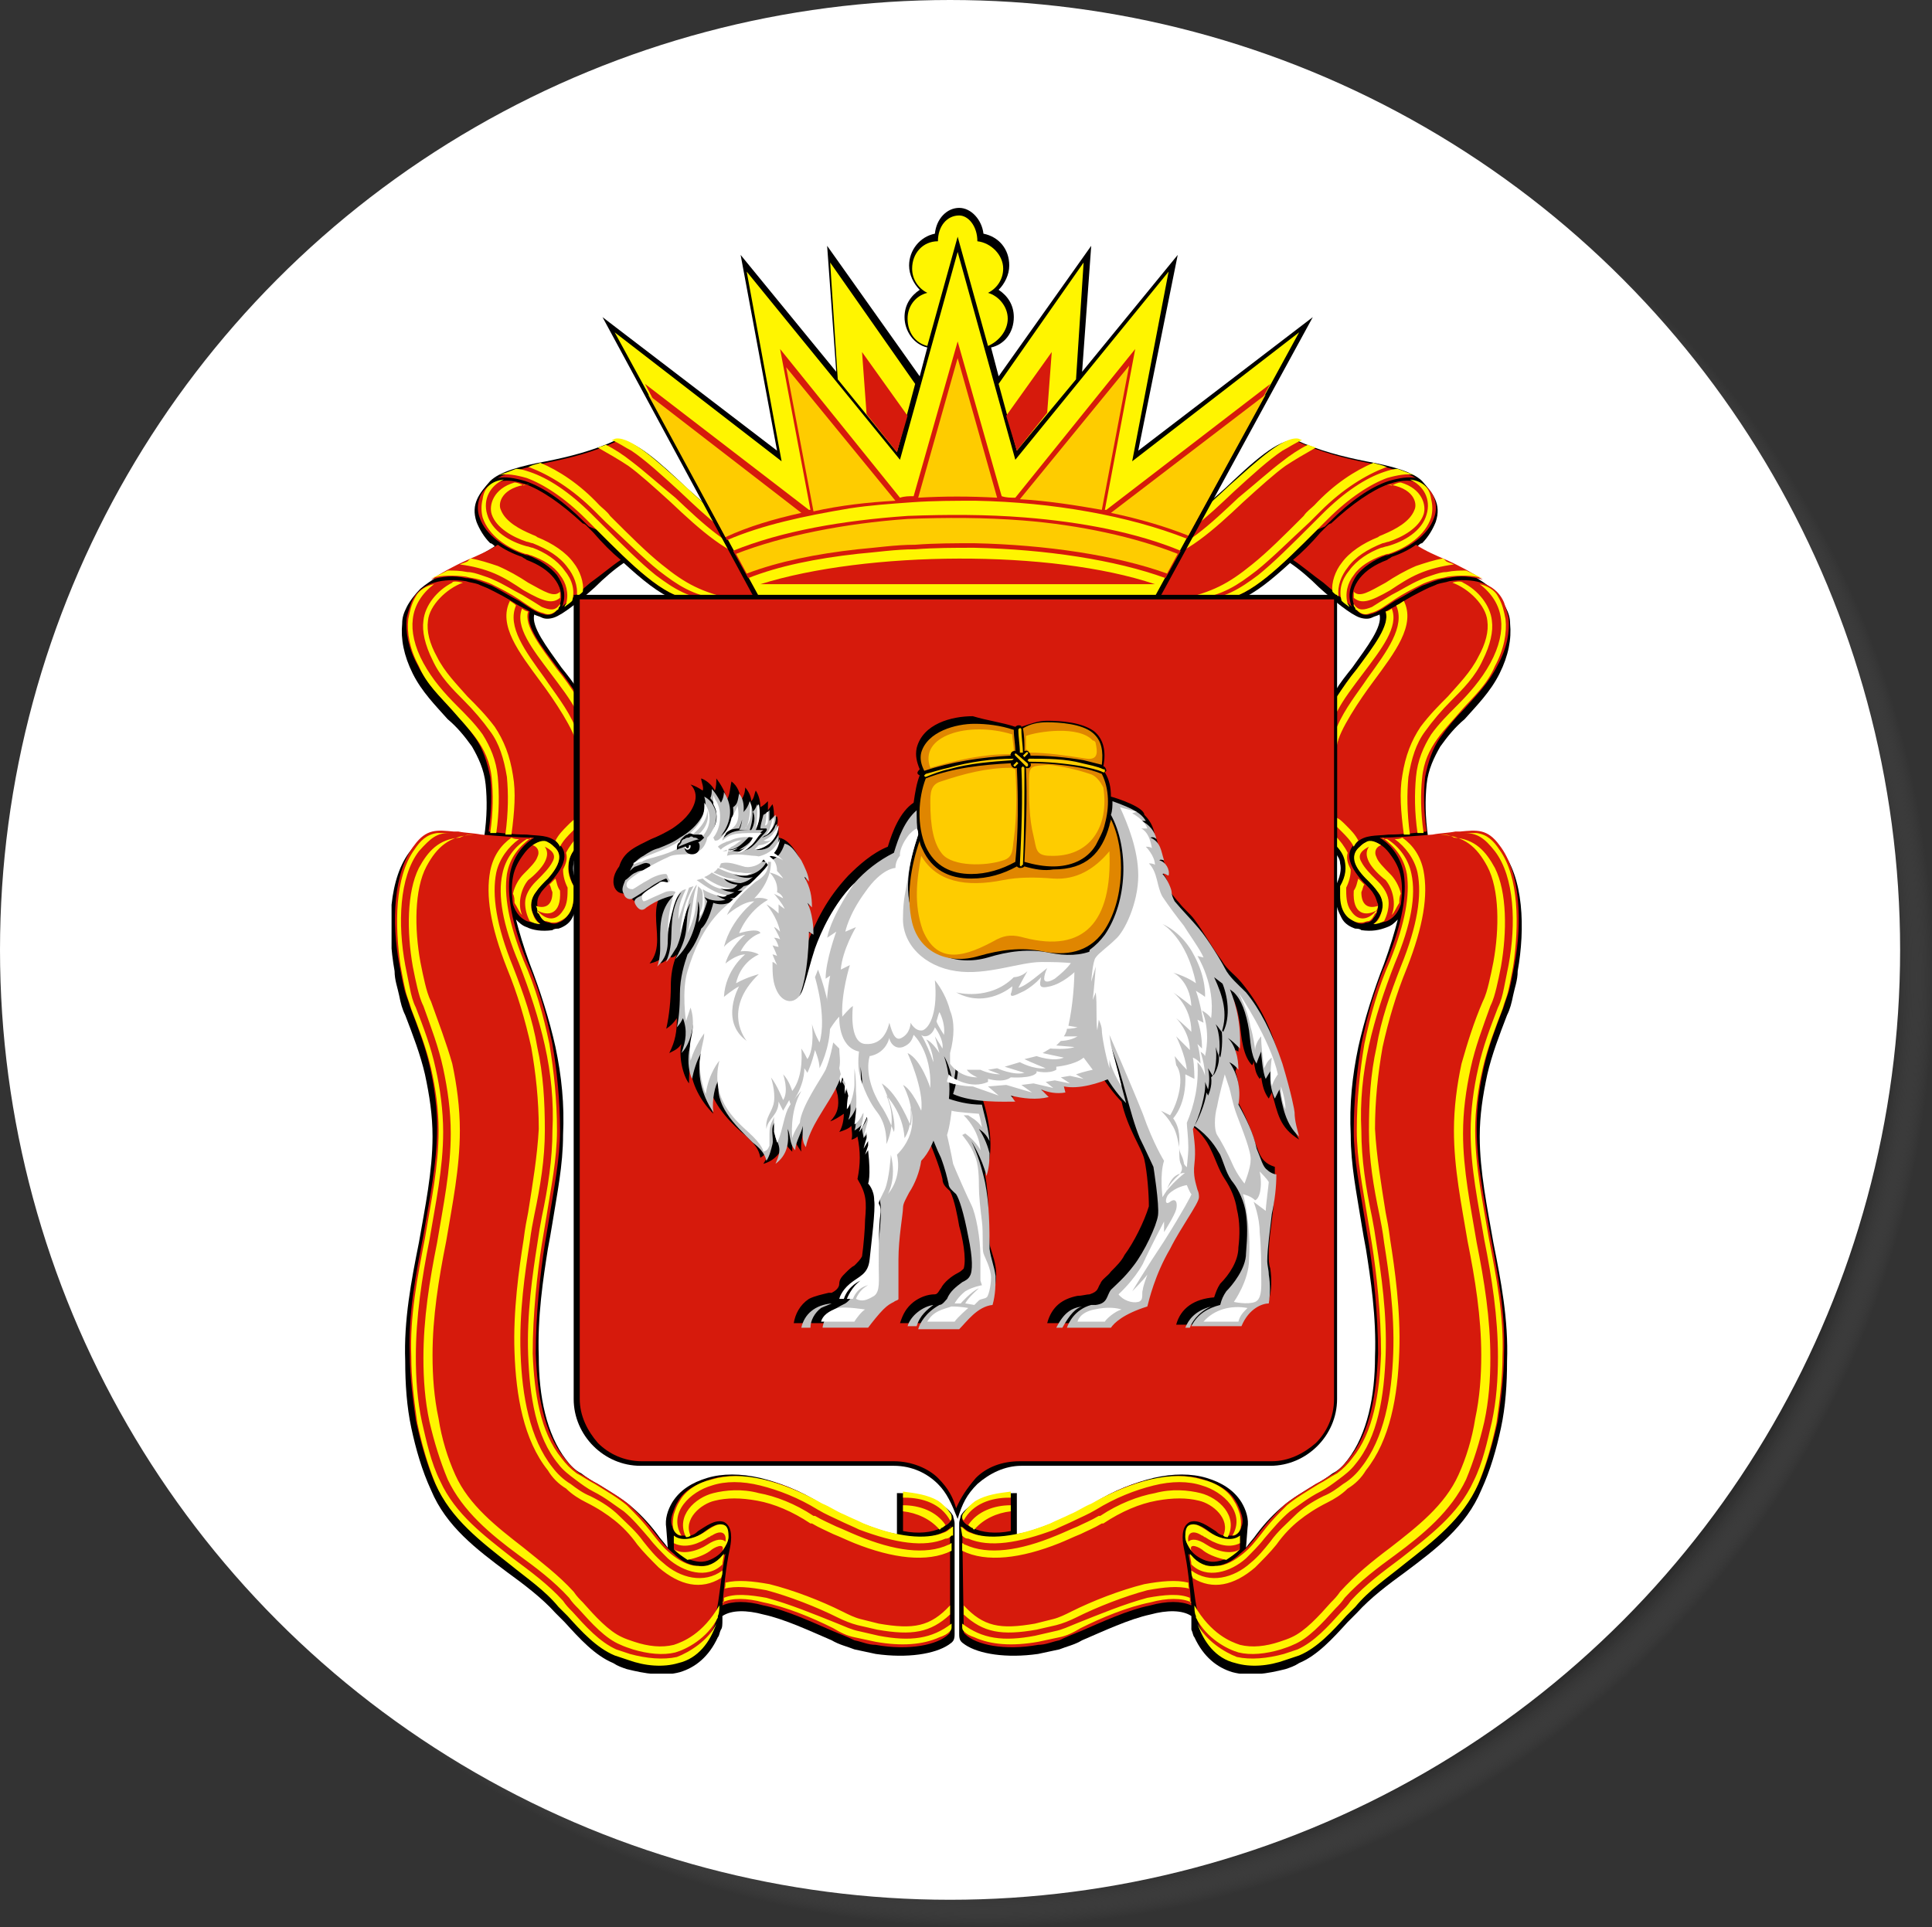 <?xml version="1.0" encoding="utf-8"?>
<!-- Generator: Adobe Illustrator 22.0.1, SVG Export Plug-In . SVG Version: 6.00 Build 0)  -->
<svg version="1.1" id="Слой_1" xmlns="http://www.w3.org/2000/svg" xmlns:xlink="http://www.w3.org/1999/xlink" x="0px" y="0px"
	 viewBox="0 0 127.3 127" style="enable-background:new 0 0 127.3 127;" xml:space="preserve">
<rect x="0" y="0" width="127.3" height="127" fill="#333333" stroke="none"/>
<style type="text/css">
	.st0{fill:url(#SVGID_1_);}
	.st1{fill:#FFFFFF;}
	.st2{fill-rule:evenodd;clip-rule:evenodd;fill:#9000CC;}
	.st3{fill-rule:evenodd;clip-rule:evenodd;fill:#FF0000;}
	.st4{clip-path:url(#SVGID_3_);fill-rule:evenodd;clip-rule:evenodd;fill:#9000CC;}
	.st5{clip-path:url(#SVGID_3_);}
	.st6{fill:#D61A0C;}
	.st7{clip-path:url(#SVGID_5_);fill:#FFF500;}
	.st8{clip-path:url(#SVGID_5_);}
	.st9{fill:#FFF500;}
	.st10{fill:#FECC00;}
	.st11{fill:#C1C1C1;}
	.st12{fill:#E08600;}
	.st13{fill-rule:evenodd;clip-rule:evenodd;fill:#C1C1C1;}
</style>
<radialGradient id="SVGID_1_" cx="64.8" cy="2586.747" r="62.6" gradientTransform="matrix(1 0 0 1 0 -2522.347)" gradientUnits="userSpaceOnUse">
	<stop  offset="0.949" style="stop-color:#212121"/>
	<stop  offset="1" style="stop-color:#606060;stop-opacity:0"/>
</radialGradient>
<circle class="st0" cx="64.8" cy="64.4" r="62.6"/>
<circle class="st1" cx="62.6" cy="62.6" r="62.6"/>
<g>
	<path class="st2" d="M40.6,67.4V72h2.7v-0.9h-1.8v-3.7H40.6z M40.6,67.4"/>
	<path class="st2" d="M44.3,67.4V72H47v-0.9h-1.8v-0.9H47v-0.9h-1.8v-0.9H47v-0.9H44.3z M44.3,67.4"/>
	<path class="st2" d="M50.2,68.3v0.9h0.9c0.3,0,0.5,0.2,0.5,0.5s-0.2,0.5-0.5,0.5h-0.9v0.9h0.9c0.8,0,1.4-0.6,1.4-1.4
		c0-0.8-0.6-1.4-1.4-1.4H50.2z M51.1,66.5c-1.8,0-3.2,1.4-3.2,3.2c0,1.8,1.4,3.2,3.2,3.2c1.8,0,3.2-1.4,3.2-3.2
		C54.4,67.9,52.9,66.5,51.1,66.5L51.1,66.5z M51.1,67.4c1.3,0,2.3,1,2.3,2.3c0,1.3-1,2.3-2.3,2.3c-1.3,0-2.3-1-2.3-2.3
		C48.9,68.4,49.9,67.4,51.1,67.4L51.1,67.4z M51.1,67.4"/>
	<path class="st3" d="M55.3,67.4V72h0.9v-2.9L58,72h0.9v-4.6H58v2.9l-1.8-2.9H55.3z M55.3,67.4"/>
	<rect x="59.8" y="67.4" class="st2" width="0.9" height="4.6"/>
	<path class="st2" d="M61.7,67.4V72H64c0.8,0,1.4-0.6,1.4-1.4v-1.8c0-0.8-0.6-1.4-1.4-1.4H61.7z M62.6,68.3H64
		c0.3,0,0.5,0.2,0.5,0.5v1.8c0,0.3-0.2,0.5-0.5,0.5h-1.4V68.3z M62.6,68.3"/>
	<path class="st2" d="M70.8,67.4l-0.9,0.9h1.4c0.3,0,0.5,0.2,0.5,0.5c0,0.3-0.2,0.5-0.5,0.5c-0.8,0-1.4,0.6-1.4,1.4V72h2.8v-0.9
		h-1.8v-0.5c0-0.3,0.2-0.5,0.5-0.5c0.8,0,1.4-0.6,1.4-1.4s-0.6-1.4-1.4-1.4H70.8z M70.8,67.4"/>
	<path class="st2" d="M76.8,66.5c-1.8,0-3.2,1.4-3.2,3.2c0,1.8,1.4,3.2,3.2,3.2c1.8,0,3.2-1.4,3.2-3.2C80,67.9,78.6,66.5,76.8,66.5
		L76.8,66.5z M76.8,67.4c1.3,0,2.3,1,2.3,2.3c0,1.3-1,2.3-2.3,2.3c-1.3,0-2.3-1-2.3-2.3C74.5,68.4,75.5,67.4,76.8,67.4L76.8,67.4z
		 M76.8,67.4"/>
	<path class="st2" d="M80.9,68.3V72h0.9v-4.6L80.9,68.3z M80.9,68.3"/>
	<g>
		<defs>
			<rect id="SVGID_2_" x="25.8" y="13.9" width="74.7" height="96.4"/>
		</defs>
		<clipPath id="SVGID_3_">
			<use xlink:href="#SVGID_2_"  style="overflow:visible;"/>
		</clipPath>
		<path class="st4" d="M82.8,67.4v2.7h1.4c0.3,0,0.5,0.2,0.5,0.5c0,0.3-0.2,0.5-0.5,0.5h-1.4l0.9,0.9h0.5c0.8,0,1.4-0.6,1.4-1.4
			c0-0.8-0.6-1.4-1.4-1.4h-0.5v-0.9h1.8v-0.9H82.8z M82.8,67.4"/>
		<path class="st5" d="M44.4,39.5c-1-0.4-2.1-1.3-3.3-2.4c-0.6,0.4-1.3,1-1.9,1.6c-1,0.9-2.1,1.8-2.7,2c-0.3,0.1-0.6,0.1-0.8,0l0,0
			c-0.2-0.1-0.3-0.1-0.5-0.2c-0.2,0.8,0.8,2.1,1.8,3.5c0.4,0.5,0.8,1,1.1,1.5v10.7c-0.1,0.2-0.3,0.4-0.3,0.7c-0.1,0.4,0,0.9,0.3,1.5
			l0,0l0,0l0,0c0,0.1,0,0.2,0,0.4c0,0.1,0,0.2,0,0.3c0,0.6-0.2,1-0.4,1.4c-0.2,0.4-0.6,0.6-0.9,0.7c-0.1,0-0.3,0-0.4,0.1
			c-0.7,0.1-1.3,0-1.7-0.2c-0.3-0.1-0.5-0.3-0.7-0.5c0.2,0.8,0.5,1.8,0.9,2.9c0.7,1.8,1.3,3.7,1.7,5.5c0.4,1.9,0.6,3.8,0.5,5.8
			c0,2-0.4,3.9-0.7,5.8c-0.1,0.6-0.2,1.2-0.3,1.7c-0.3,1.9-0.7,4.5-0.6,7.1c0,2.6,0.5,5.1,1.8,6.8c0.3,0.4,0.6,0.7,1,0.9
			c0.4,0.3,0.7,0.5,1.1,0.7c0.8,0.5,1.5,0.9,2.1,1.4c0.6,0.5,1.2,1.1,1.8,1.9c0.2,0.3,0.5,0.6,0.7,0.9l-0.1-1.3
			c-0.1-0.6,0.1-1.2,0.4-1.7c0.5-0.8,1.3-1.3,2.3-1.6c1-0.3,2.2-0.3,3.5,0c1.2,0.3,2.6,0.8,4,1.7h0v0h0c0.5,0.2,0.9,0.5,1.4,0.7
			c0.4,0.2,0.9,0.4,1.3,0.6c0.8,0.3,1.6,0.6,2.3,0.7v-2.7c0.9,0,1.7,0.1,2.5,0.5c0.4,0.2,1,0.6,1.2,1c0,0.1,0.1,0.3,0.1,0.5v7.3
			c0,0.4-0.1,0.5-0.4,0.7c-0.9,0.6-2.7,0.9-4.8,0.6c-0.5-0.1-0.9-0.2-1.4-0.3c-0.5-0.2-1-0.3-1.5-0.6l0,0h0
			c-1.4-0.6-3.1-1.4-4.5-1.7c-1.1-0.3-2.1-0.3-2.7,0.1l0,0.3c0,0.2,0,0.5-0.1,0.6l0,0l0,0c-0.1,0.2-0.1,0.4-0.2,0.5
			c-0.6,1.3-1.5,2-2.5,2.3c-1.1,0.3-2.3,0.1-3.5-0.2c-0.3-0.1-0.6-0.2-0.9-0.4l0,0c-1.2-0.5-2.2-1.6-3.2-2.7
			c-0.2-0.2-0.4-0.4-0.6-0.6h0l0,0l0,0c-0.9-1-2.1-1.9-3.2-2.7c-2-1.5-4-3-5-5.4c-0.6-1.3-1-2.7-1.3-4.1c-0.3-1.4-0.4-2.9-0.4-4.4
			c-0.1-2.7,0.4-5.3,0.9-7.8c0.4-2.3,0.9-4.7,0.9-7c0-1.4-0.2-2.7-0.5-4.1c-0.3-1.3-0.8-2.6-1.3-3.9v0l0,0c-0.2-0.4-0.3-0.8-0.4-1.3
			c-0.1-0.5-0.3-1-0.3-1.6c-0.5-2.8-0.4-6.2,1.1-8c0.9-1.2,1.6-1.1,2.8-1l0.3,0h0c0.5,0,1,0.1,1.5,0.2l0.2,0
			c0.2-1.4,0.2-2.5,0.1-3.5c-0.1-1-0.5-1.8-0.9-2.5c-0.5-0.7-1-1.3-1.6-1.8c-0.8-0.9-1.7-1.8-2.3-3c-0.6-1.2-0.8-2.3-0.7-3.3
			c0-0.4,0.1-0.7,0.3-1.1l0,0v0c0.2-0.4,0.6-0.9,0.9-1.2c0.7-0.6,1.8-1.2,3-1.8c0.7-0.3,1.3-0.6,1.9-1c-0.1-0.1-0.2-0.2-0.3-0.2
			c-0.4-0.4-0.7-0.9-0.9-1.4c-0.4-1.2,0.2-1.9,0.9-2.7c0.6-0.6,2-1,3.7-1.3c1.5-0.3,3.1-0.7,4.6-1.4l0,0l0,0h0
			c1.2-0.1,2.9,1.5,4.7,3.2c1.7,1.5,3.4,3.1,4.6,3.4v4.2H44.4z M44.4,39.5"/>
	</g>
	<path class="st6" d="M39.3,34.9c2.4,2.4,4.4,4.4,6.2,4.6h4.4v-3.9c-1.3-0.2-3.1-1.9-4.8-3.4c-1.7-1.6-3.4-3.2-4.5-3.1
		c-1.5,0.7-3.1,1.1-4.6,1.4c-1.3,0.3-2.5,0.6-3.2,1c0.5-0.1,1.1,0,1.8,0.2c1.2,0.4,2.5,1.3,3.9,2.7c0.1,0.1,0.2,0.2,0.3,0.3
		L39.3,34.9z M40.9,36.9c-0.6-0.5-1.2-1.1-1.8-1.8l-0.4-0.4c-0.1-0.1-0.2-0.2-0.3-0.2c-1.4-1.3-2.7-2.2-3.8-2.6
		c-0.9-0.3-1.6-0.3-2.2,0c-0.8,0.4-1.1,1.4-0.8,2.2c0.4,1.2,1.7,2,2.8,2.4c0.1,0,0.2,0.1,0.4,0.1c0.8,0.3,1.5,0.8,1.9,1.3
		c0.4,0.6,0.6,1.2,0.4,1.9c0,0.1-0.1,0.2-0.1,0.2c0.5-0.4,1.2-1,1.9-1.6C39.6,37.9,40.3,37.3,40.9,36.9L40.9,36.9z M34.4,36.7
		c-0.6-0.2-1.2-0.5-1.6-0.8c-0.6,0.4-1.3,0.7-2,1c-0.9,0.4-1.8,0.9-2.4,1.3c0.7-0.2,1.5-0.3,2.3-0.1c0.3,0,0.6,0.1,0.9,0.2
		c0.3,0.1,0.5,0.2,0.8,0.3l0,0c0.6,0.3,1.2,0.7,1.8,1c0.5,0.3,1.1,0.8,1.7,0.9c0.5,0.1,0.8-0.2,1-0.6l0,0c0,0,0-0.1,0-0.1
		c0.2-0.6,0-1.2-0.4-1.7c-0.4-0.5-1-0.9-1.8-1.2C34.6,36.8,34.5,36.8,34.4,36.7L34.4,36.7z M36.7,55.5c0.8,0.6,0.6,1.5-0.4,2.6l0,0
		c-0.3,0.3-0.6,0.6-0.7,0.8c-0.2,0.3-0.2,0.5-0.2,0.7c0,0.4,0.1,0.7,0.3,0.9c0.1,0.2,0.3,0.3,0.5,0.3c0.2,0.1,0.4,0.1,0.6,0
		c0.3-0.1,0.5-0.3,0.7-0.6c0.2-0.3,0.3-0.7,0.3-1.2c0-0.1,0-0.2,0-0.3c0-0.1,0-0.2,0-0.3c-0.3-0.6-0.4-1.2-0.3-1.7
		c0.1-0.4,0.3-0.7,0.6-1v-9.8c-0.4-0.6-0.8-1.2-1.3-1.8c-1.1-1.5-2.2-2.8-1.9-3.8c-0.3-0.2-0.6-0.3-0.9-0.5c-0.6-0.4-1.2-0.7-1.8-1
		l0,0h0c-0.2-0.1-0.5-0.2-0.7-0.3c-0.3-0.1-0.5-0.1-0.8-0.2c-1.4-0.2-3,0-3.6,1.4v0l0,0c-0.1,0.3-0.2,0.6-0.3,1
		c-0.1,0.9,0.1,2,0.7,3.1c0.6,1.2,1.4,2,2.2,2.9c0.6,0.6,1.1,1.2,1.6,1.9c0.5,0.7,0.8,1.6,1,2.6c0.1,1,0.1,2.2-0.1,3.6
		c0.8,0.1,1.6,0.2,2.5,0.2C35.5,55.1,36.1,55,36.7,55.5L36.7,55.5z M35.6,60.9c-0.1-0.1-0.1-0.1-0.2-0.2c-0.2-0.3-0.4-0.6-0.4-1.1
		c0-0.3,0.1-0.6,0.3-0.8c0.2-0.3,0.4-0.6,0.8-0.9c0.8-0.9,1-1.6,0.4-2.1c-0.7-0.7-1.5-0.2-2,0.5c-0.3,0.4-0.6,0.9-0.7,1.5
		c-0.1,0.5-0.1,1.1,0,1.8c0.2,0.6,0.5,0.9,0.9,1.1C35,60.8,35.3,60.8,35.6,60.9L35.6,60.9z M47.8,102.4c-0.4,0.4-0.9,0.8-1.4,0.8
		c-0.2,0-0.3,0-0.5,0h0c-0.6-0.1-1.1-0.4-1.5-0.8c-0.5-0.4-0.8-0.8-1.2-1.3c-0.6-0.8-1.1-1.3-1.7-1.9c-0.6-0.5-1.3-0.9-2.1-1.4
		c-0.4-0.2-0.8-0.5-1.2-0.7c-0.4-0.3-0.7-0.6-1-1c-1.4-1.7-1.8-4.3-1.9-6.9c0-2.6,0.3-5.3,0.6-7.2c0.1-0.6,0.2-1.2,0.3-1.8
		c0.3-1.9,0.7-3.8,0.7-5.7c0-2-0.2-3.9-0.5-5.7c-0.4-1.9-0.9-3.7-1.7-5.5c-1-2.5-1.3-4.3-1.1-5.7c0.2-1.1,0.8-1.9,1.6-2.4
		c-1.1,0-2.3-0.1-3.5-0.2c-0.5-0.1-1-0.1-1.5-0.2l0,0l-0.3,0c-1.1-0.1-1.8-0.2-2.6,0.9c-1.4,1.8-1.5,5.1-1,7.8
		c0.1,0.5,0.2,1.1,0.3,1.5c0.1,0.5,0.3,0.9,0.4,1.3v0l0,0c0.5,1.3,1,2.6,1.3,3.9c0.3,1.3,0.5,2.7,0.5,4.1c0,2.4-0.5,4.7-0.9,7.1
		c-0.5,2.6-1,5.1-0.9,7.8c0,1.5,0.2,3,0.4,4.4c0.3,1.4,0.7,2.8,1.2,4c1,2.3,3,3.8,4.9,5.3c1.1,0.9,2.3,1.7,3.2,2.8l0,0l0,0l0,0
		c0.2,0.2,0.4,0.4,0.6,0.6c0.9,1,1.9,2.1,3.1,2.6l0,0c0.3,0.1,0.6,0.2,0.9,0.3c1.1,0.4,2.3,0.5,3.3,0.2c1-0.3,1.8-0.9,2.4-2.1
		c0.1-0.2,0.1-0.3,0.2-0.5c0-0.2,0-0.4,0-0.6C47.4,105.4,47.5,103.9,47.8,102.4L47.8,102.4z M59.5,100.9c1,0.2,1.9,0.1,2.5-0.2
		c0.2-0.1,0.4-0.2,0.5-0.3c0.1-0.1,0.2-0.2,0.2-0.3c0-0.1,0-0.2-0.1-0.3c-0.1-0.1-0.2-0.3-0.3-0.4l0,0v0c-0.1-0.1-0.2-0.2-0.3-0.3
		c-0.1-0.1-0.2-0.2-0.4-0.2c-0.6-0.3-1.4-0.4-2.1-0.4V100.9z M62.7,100.6L62.7,100.6L62.7,100.6c-0.1,0.1-0.3,0.3-0.6,0.4
		c-1.2,0.6-3.1,0.3-5.3-0.6c-0.4-0.2-0.9-0.4-1.3-0.6c-0.4-0.2-0.9-0.4-1.4-0.7h0l0,0l0,0c-1.3-0.8-2.7-1.4-3.9-1.6
		c-1.3-0.3-2.5-0.3-3.4,0c-0.9,0.3-1.7,0.7-2.1,1.4c-0.2,0.3-0.3,0.6-0.4,0.9c-0.1,0.3-0.1,0.6,0,0.8c0,0.1,0.1,0.3,0.2,0.4
		c0.1,0.1,0.2,0.2,0.3,0.2c0.2,0,0.3,0,0.6,0c0.2,0,0.4-0.1,0.6-0.3c0.5-0.3,1.1-0.8,1.7-0.6c0.6,0.3,0.5,1.2,0.4,1.7
		c-0.3,1.4-0.4,2.7-0.5,3.8c0.7-0.3,1.6-0.3,2.7,0c1.5,0.3,3.2,1.1,4.6,1.7l0,0l0,0c0.5,0.2,1,0.4,1.4,0.6c0.5,0.1,0.9,0.3,1.4,0.3
		c2.2,0.4,4.1,0,4.8-0.7c0.1-0.1,0.1-0.1,0.1-0.2V100.6z M44.4,102.1c0.4,0.4,0.9,0.7,1.5,0.8h0c0.5,0.1,1-0.1,1.4-0.4
		c0.4-0.3,0.6-0.7,0.7-1.2c0-0.3-0.1-0.7-0.3-0.8c-0.5-0.2-1.1,0.3-1.5,0.6c-0.5,0.3-1.3,0.6-1.8,0.1L44.4,102.1z M44.4,102.1"/>
	<g>
		<defs>
			<rect id="SVGID_4_" x="25.8" y="13.9" width="74.7" height="96.4"/>
		</defs>
		<clipPath id="SVGID_5_">
			<use xlink:href="#SVGID_4_"  style="overflow:visible;"/>
		</clipPath>
		<path class="st7" d="M49.9,36c-1.5-0.2-3.3-1.9-5.1-3.6c-1.2-1.1-2.3-2.1-3.2-2.7c-0.4-0.2-0.8-0.5-1.3-0.7c0.1,0,0.2-0.1,0.3-0.1
			c1-0.1,2.7,1.5,4.5,3.1c1.7,1.6,3.5,3.2,4.8,3.4V36z M49.9,36.9c-1.8-0.2-3.8-2-5.7-3.8c-1.1-1-2.1-1.9-2.8-2.4
			c-0.6-0.4-1.3-0.8-2-1.2c0.2-0.1,0.4-0.1,0.5-0.2c0.6,0.3,1.2,0.7,1.7,1.1c0.8,0.6,1.8,1.5,2.9,2.4c1.8,1.7,3.7,3.5,5.4,3.7V36.9z
			 M35.6,30.5c1.2,0.5,2.6,1.4,3.9,2.8c0.2,0.2,0.5,0.4,0.7,0.7c1.3,1.3,2.4,2.4,3.4,3.2c1.6,1.3,2.6,1.8,4.7,2.3H48l-0.6,0
			c-1.8-0.3-2.7-0.9-4-1.9c-1-0.8-2.2-2-3.5-3.2c-0.2-0.2-0.4-0.4-0.7-0.7c-1.5-1.5-3-2.4-4.3-2.9c0,0-0.1,0-0.1,0
			C35.1,30.6,35.4,30.6,35.6,30.5L35.6,30.5z M34,30.9c0.3,0,0.6,0.1,0.9,0.2c1.2,0.4,2.6,1.3,4.1,2.8c0.2,0.2,0.4,0.4,0.7,0.7
			c1.3,1.3,2.5,2.5,3.5,3.3c1.2,0.9,2.3,1.6,3.8,1.6l-0.5,0h-1c-1.8-0.2-3.8-2.2-6.2-4.6c-0.2-0.2-0.4-0.4-0.7-0.7
			c-1.4-1.4-2.8-2.3-3.9-2.7c-0.7-0.2-1.3-0.3-1.8-0.2C33.2,31.2,33.5,31.1,34,30.9L34,30.9z M34.9,31.9c-1.9,0.2-2.1,1.3-1.9,1.7
			c0.3,0.8,1.3,1.3,2,1.6c0.2,0.1,0.3,0.1,0.4,0.2c1,0.4,1.9,1,2.4,1.7c0.4,0.5,0.7,1.3,0.6,1.9c-0.1,0.1-0.2,0.2-0.4,0.3
			c0.1-0.7-0.2-1.4-0.6-1.9c-0.5-0.7-1.3-1.2-2.3-1.6c-0.1,0-0.3-0.1-0.4-0.1c-0.9-0.3-2-0.9-2.3-1.8c-0.2-0.6,0.1-1.7,1.5-2.1
			c0.2,0,0.4,0.1,0.6,0.2C34.7,31.9,34.8,31.9,34.9,31.9L34.9,31.9z M33.2,31.6c-0.9,0.4-1.4,1.3-1.1,2.3c0.3,1.1,1.5,1.8,2.6,2.1
			c0.1,0,0.3,0.1,0.4,0.1c0.8,0.3,1.6,0.8,2.1,1.5c0.5,0.6,0.7,1.3,0.5,2c-0.2,0.2-0.4,0.3-0.5,0.4h0c0-0.1,0.1-0.2,0.1-0.2
			c0.2-0.7,0-1.4-0.4-1.9c-0.4-0.6-1.1-1-1.9-1.3c-0.1,0-0.2-0.1-0.4-0.1c-1.2-0.4-2.4-1.2-2.8-2.4c-0.1-0.4-0.1-0.8,0-1.2
			C31.9,32.1,32.4,31.7,33.2,31.6L33.2,31.6z M29.5,37.6c0.4,0,0.8,0,1.3,0.1h0c0.3,0,0.6,0.1,0.9,0.2c0.3,0.1,0.6,0.2,0.8,0.3v0
			l0,0l0,0c0.7,0.3,1.3,0.7,1.9,1c0.5,0.3,1,0.6,1.3,0.8c0.5,0.2,0.9,0.3,1.2-0.2c0,0,0,0.1,0,0.1l0,0c0,0.1-0.1,0.1-0.1,0.2
			c0,0.1-0.1,0.1-0.1,0.1c-0.2,0.2-0.5,0.4-0.9,0.2h0c-0.5-0.1-1-0.5-1.6-0.9c-0.6-0.4-1.2-0.7-1.8-1v0l0,0
			c-0.2-0.1-0.5-0.2-0.8-0.3c-0.3-0.1-0.6-0.1-0.9-0.2c-0.8-0.1-1.6-0.1-2.3,0.1C28.7,38,29.1,37.8,29.5,37.6L29.5,37.6z M31,36.8
			c0.6,0.1,1.2,0.3,1.8,0.5h0v0c0.7,0.3,1.4,0.7,2,1.1c1.1,0.6,1.7,1,2.1,0.6c0,0.1,0,0.2,0,0.4c-0.5,0.4-1,0.3-2.4-0.5
			c-0.6-0.4-1.2-0.8-1.9-1.1v0l0,0h0c-0.7-0.3-1.5-0.5-2.3-0.6c0.2-0.1,0.3-0.1,0.5-0.2L31,36.8z M38,46.9c-0.4-0.8-1.1-1.7-1.7-2.5
			c-1.2-1.6-2.4-3.1-1.9-4.3c0.1,0.1,0.3,0.2,0.4,0.2c-0.3,0.9,0.8,2.3,1.9,3.8c0.5,0.6,0.9,1.2,1.3,1.8V46.9z M38,49.1L38,49.1
			c-0.1-0.9-1.5-3-2.4-4.2c-1.4-1.9-2.8-3.7-2-5.3l0.3,0.2l0.1,0.1c-0.6,1.4,0.6,3,1.9,4.8c0.6,0.9,1.5,2,2,3.2V49.1z M30.5,38.4
			c-1.1,0.4-2.2,1.5-2.3,2.5c-0.1,0.7,0.1,1.5,0.6,2.4c0.5,1,1.3,1.8,2,2.6c0.6,0.6,1.2,1.2,1.8,2c0.6,0.9,1,1.9,1.2,3.2
			c0.2,1.1,0.1,2.4-0.1,3.9c-0.1,0-0.3,0-0.4,0c0.2-1.5,0.2-2.7,0.1-3.8c-0.2-1.2-0.5-2.2-1.1-3c-0.5-0.7-1.1-1.4-1.7-2
			c-0.8-0.8-1.6-1.6-2.1-2.7c-0.5-1-0.7-1.9-0.6-2.6c0.1-1,0.9-2,1.9-2.5C29.8,38.3,30.1,38.3,30.5,38.4L30.5,38.4z M28.6,38.5
			c-0.8,0.6-1.3,1.4-1.4,2.3c-0.1,0.8,0.1,1.8,0.7,2.9c0.6,1.1,1.4,2,2.2,2.8c0.6,0.6,1.2,1.2,1.7,1.9c0.5,0.8,0.9,1.7,1,2.8
			c0.1,1.1,0.1,2.3-0.1,3.7c-0.1,0-0.3,0-0.4,0c0.2-1.4,0.2-2.6,0.1-3.6c-0.1-1.1-0.5-1.9-1-2.6c-0.5-0.7-1.1-1.3-1.6-1.9
			c-0.8-0.9-1.7-1.7-2.2-2.9c-0.6-1.1-0.8-2.2-0.7-3.1c0.1-0.5,0.2-1,0.5-1.5C27.6,38.9,28.1,38.6,28.6,38.5L28.6,38.5z M35.3,59.7
			c0.6,0.2,1.1,0,1.1-0.9v0c-0.1-0.2-0.1-0.4-0.2-0.5c0.1-0.1,0.2-0.2,0.4-0.4c0.1,0.3,0.1,0.5,0.3,0.8c0.1,1.6-0.8,1.7-1.5,1.3
			C35.4,59.8,35.3,59.7,35.3,59.7L35.3,59.7z M36.6,55.4c0.2-0.4,0.5-0.7,0.8-1c0.2-0.2,0.4-0.4,0.6-0.5v0.6
			c-0.1,0.1-0.2,0.2-0.3,0.3v0c-0.3,0.3-0.6,0.6-0.8,1C36.8,55.6,36.7,55.5,36.6,55.4L36.6,55.4z M35.4,60c0.5,0.6,1.2,0.8,1.7,0
			c0.3-0.4,0.3-1,0.3-1.5c-0.2-0.4-0.3-0.8-0.3-1.2c0.2-0.4,0.3-0.7,0.2-1.1c0.2-0.4,0.5-0.8,0.8-1.1l0,0l0,0v0.6
			c-0.3,0.3-0.5,0.6-0.6,1c-0.1,0.5-0.1,1,0.3,1.7c0,0.1,0,0.2,0,0.3v0c0,0.1,0,0.2,0,0.3c0,0.5-0.1,0.9-0.3,1.2
			c-0.2,0.3-0.4,0.4-0.6,0.5c-0.2,0.1-0.3,0.1-0.5,0.1c-0.2,0-0.3-0.1-0.5-0.1v0c-0.2-0.1-0.3-0.3-0.4-0.5h0v0
			C35.4,60.2,35.4,60.1,35.4,60L35.4,60z M31.2,55c-1.6,0.1-2.4,0.8-3.1,2.1c-0.8,1.5-0.8,4.1-0.4,6.3c0.1,0.5,0.2,1,0.3,1.4
			c0.1,0.4,0.2,0.8,0.4,1.2l0,0l0,0c0.5,1.4,1,2.7,1.4,4.1c0.3,1.4,0.5,2.9,0.5,4.4c0,2.5-0.5,4.9-0.9,7.3c-0.5,2.5-0.9,5-0.9,7.5
			c0,1.4,0.1,2.8,0.4,4.2c0.2,1.3,0.6,2.6,1.1,3.7c0.9,2,2.7,3.4,4.5,4.8c1.1,0.9,2.3,1.8,3.3,2.9l0,0h0l0,0
			c0.2,0.3,0.4,0.5,0.6,0.7c0.8,0.9,1.7,1.9,2.6,2.3h0c0.2,0.1,0.5,0.2,0.8,0.3c0.9,0.3,1.8,0.4,2.6,0.2c0.6-0.2,1.9-0.7,3-2.6
			c0,0.2,0,0.5-0.1,0.7l0,0.1c-0.7,1.4-2.1,2.1-2.8,2.3c-0.8,0.2-1.8,0.1-2.8-0.2c-0.3-0.1-0.6-0.2-0.8-0.3h0
			c-1-0.4-1.9-1.4-2.8-2.4c-0.2-0.2-0.4-0.4-0.6-0.7l0,0l0,0l0,0c-1-1.1-2.2-2-3.3-2.8c-1.9-1.4-3.7-2.9-4.7-5
			c-0.5-1.2-0.9-2.5-1.2-3.8c-0.3-1.4-0.4-2.8-0.4-4.2c0-2.6,0.4-5.1,0.9-7.6c0.4-2.4,0.9-4.8,0.9-7.2c0-1.5-0.2-2.9-0.5-4.3
			c-0.3-1.4-0.8-2.7-1.3-4.1l0,0h0c-0.2-0.4-0.3-0.8-0.4-1.2c-0.1-0.4-0.2-0.9-0.3-1.4c-0.4-2.3-0.4-4.9,0.4-6.5
			c0.6-1.1,1.3-1.9,2.7-2C30.7,55,30.9,55,31.2,55L31.2,55z M34.2,55.3c-0.7,0.5-1.3,1.3-1.5,2.2c-0.3,1.5,0,3.5,1.1,6.2
			c0.7,1.8,1.3,3.5,1.6,5.3c0.4,1.8,0.5,3.6,0.5,5.5c0,1.9-0.3,3.7-0.7,5.6c-0.1,0.5-0.2,1-0.3,1.8c-0.3,1.9-0.7,4.6-0.6,7.3
			c0.1,2.8,0.6,5.6,2.1,7.5c0.3,0.4,0.7,0.8,1.2,1.1c0.4,0.3,0.8,0.6,1.3,0.8c0.8,0.4,1.4,0.8,1.9,1.3c0.5,0.5,1.1,1,1.6,1.7
			c0.4,0.5,0.8,1,1.3,1.4c1.1,1,2.7,1.4,3.9,0.5c0,0.2,0,0.3-0.1,0.5c-1.3,0.8-2.7,0.5-4.1-0.7c-0.5-0.5-1-1-1.4-1.5
			c-0.5-0.7-1-1.2-1.5-1.6c-0.5-0.4-1.1-0.8-1.9-1.2c-0.4-0.2-0.9-0.5-1.3-0.9c-0.5-0.3-0.9-0.7-1.2-1.2c-1.6-2-2.1-4.9-2.2-7.8
			c-0.1-2.7,0.3-5.5,0.6-7.4c0.1-0.8,0.2-1.3,0.3-1.8c0.3-1.9,0.6-3.7,0.7-5.5c0-1.9-0.2-3.7-0.5-5.4c-0.4-1.8-0.9-3.5-1.6-5.2
			c-1.1-2.8-1.4-4.8-1.1-6.4c0.2-1,0.7-1.7,1.4-2.2C33.9,55.3,34,55.3,34.2,55.3L34.2,55.3z M29.6,54.9c-0.3,0-0.6,0-0.8,0h0l0,0h0
			l0,0c-0.7,0.1-1.1,0.5-1.5,1.1c-1.3,1.8-1.3,5-0.9,7.7c0.1,0.5,0.2,1.1,0.3,1.5c0.1,0.5,0.3,0.9,0.4,1.3v0h0
			c0.5,1.3,1,2.6,1.3,3.9c0.3,1.3,0.5,2.7,0.5,4.1c0,2.4-0.5,4.7-0.9,7.1c-0.5,2.6-1,5.1-0.9,7.8c0,1.5,0.2,3,0.4,4.4
			c0.3,1.4,0.7,2.8,1.2,4c1,2.3,3,3.8,4.9,5.3c1.1,0.9,2.3,1.7,3.2,2.8h0l0,0c0.2,0.2,0.4,0.4,0.6,0.6c0.9,1,1.9,2.1,3.1,2.6h0
			c0.3,0.1,0.6,0.2,0.9,0.3c1.1,0.4,2.3,0.5,3.3,0.2c1.3-0.3,2.1-1.4,2.5-2.6c-0.5,1.1-1.8,1.9-2.6,2.2c-0.9,0.2-2,0.1-3.1-0.2
			c-0.3-0.1-0.6-0.2-0.9-0.3h0c-1.1-0.5-2-1.5-2.9-2.5c-0.2-0.2-0.4-0.4-0.6-0.7l0,0l0,0l0,0c-1-1.1-2.1-1.9-3.3-2.8
			c-1.9-1.5-3.8-2.9-4.8-5.1c-0.6-1.2-0.9-2.6-1.2-3.9c-0.3-1.4-0.4-2.8-0.4-4.3c0-2.6,0.4-5.2,0.9-7.7c0.4-2.4,0.9-4.7,0.9-7.1
			c0-1.4-0.2-2.9-0.5-4.2c-0.3-1.4-0.8-2.7-1.3-4l0,0l0,0c-0.2-0.4-0.3-0.8-0.4-1.3c-0.1-0.5-0.2-1-0.3-1.5
			c-0.5-2.7-0.4-5.8,0.9-7.5C28.4,55.2,28.8,54.9,29.6,54.9L29.6,54.9z M34.7,55.3c-0.8,0.5-1.4,1.3-1.6,2.3c-0.3,1.4,0,3.3,1.1,5.9
			c0.7,1.8,1.3,3.6,1.7,5.4c0.4,1.8,0.6,3.7,0.5,5.6c0,1.9-0.3,3.8-0.7,5.7c-0.1,0.5-0.2,1.1-0.3,1.8c-0.3,1.9-0.7,4.6-0.6,7.3
			c0.1,2.7,0.5,5.4,2,7.2c0.3,0.4,0.7,0.7,1.1,1c0.4,0.3,0.8,0.6,1.2,0.8c0.8,0.4,1.4,0.9,2,1.3c0.6,0.5,1.1,1.1,1.7,1.8
			c0.3,0.4,0.8,0.9,1.2,1.3c1,0.9,2.6,1.4,3.6,0.4c0-0.2,0.1-0.5,0.1-0.7v0c0,0,0,0-0.1,0.1l0,0h0c-0.4,0.5-1,0.8-1.6,0.7
			c-0.7,0-1.3-0.4-1.8-0.8c-0.5-0.4-0.8-0.8-1.2-1.3c-0.6-0.8-1.1-1.3-1.7-1.9c-0.6-0.5-1.3-0.9-2.1-1.4c-0.4-0.2-0.8-0.5-1.2-0.7
			c-0.4-0.3-0.7-0.6-1-1c-1.4-1.7-1.8-4.3-1.9-6.9c0-2.6,0.3-5.3,0.6-7.2c0.1-0.6,0.2-1.2,0.3-1.8c0.3-1.9,0.7-3.8,0.7-5.7
			c0-2-0.2-3.9-0.5-5.7c-0.4-1.9-0.9-3.7-1.7-5.5c-1-2.5-1.3-4.3-1.1-5.7c0.2-1.1,0.8-1.8,1.6-2.4l0,0C35,55.3,34.9,55.3,34.7,55.3
			L34.7,55.3z M62.7,101.7c-0.1,0-0.1,0.1-0.2,0.1c-1.5,0.7-3.6,0.4-6-0.6c-0.5-0.2-0.9-0.4-1.4-0.6c-0.4-0.2-0.9-0.4-1.4-0.7l0,0
			l0,0l-0.1,0c-1.2-0.8-2.5-1.3-3.6-1.5c-1.1-0.3-2.2-0.2-3,0c-1.2,0.3-2.5,1.5-1.8,2.9c0.1,0,0.2,0,0.3-0.1
			c-0.5-1.1,0.7-2.1,1.6-2.3c0.8-0.2,1.7-0.2,2.8,0c1.1,0.2,2.3,0.7,3.5,1.5l0.1,0h0l0,0c0.5,0.3,1,0.5,1.4,0.7
			c0.5,0.2,0.9,0.4,1.4,0.6c2.5,1,4.8,1.3,6.4,0.5l0,0V101.7L62.7,101.7z M62.7,101.2c-0.1,0.1-0.2,0.2-0.4,0.2
			c-1.4,0.6-3.3,0.3-5.7-0.6c-0.4-0.2-0.9-0.4-1.3-0.6c-0.4-0.2-0.9-0.4-1.4-0.7l0,0l0,0l0,0c-1.3-0.8-2.6-1.3-3.8-1.6
			c-1.2-0.3-2.3-0.3-3.2,0c-1.4,0.4-2.9,1.8-2,3.3c-0.7-0.1-0.6-0.9-0.5-1.4c0.1-0.3,0.2-0.6,0.4-0.9c0.4-0.7,1.2-1.2,2.1-1.4
			c1-0.3,2.1-0.3,3.4,0c1.2,0.3,2.5,0.8,3.9,1.6l0,0h0l0,0c0.5,0.2,0.9,0.5,1.4,0.7c0.4,0.2,0.9,0.4,1.3,0.6
			c2.2,0.9,4.1,1.1,5.3,0.6c0.3-0.1,0.4-0.3,0.6-0.4l0,0l0,0V101.2L62.7,101.2z M47.7,105.3c0.7-0.3,1.7-0.2,2.8,0
			c1.5,0.4,3.2,1.1,4.7,1.7l0,0l0,0c0.5,0.2,0.9,0.4,1.4,0.5c0.4,0.1,0.9,0.2,1.3,0.3c2.1,0.4,3.5,0.2,4.8-0.8v0.2
			c0,0.1,0,0.2-0.1,0.3c-0.2,0.2-0.4,0.3-0.7,0.4h0c-1.1,0.5-2.5,0.6-4.2,0.3c-0.5-0.1-0.9-0.2-1.4-0.3c-0.5-0.1-0.9-0.3-1.4-0.6
			l0,0l0,0c-1.4-0.7-3.1-1.4-4.6-1.7c-1.1-0.3-2.1-0.3-2.7,0C47.7,105.7,47.7,105.5,47.7,105.3L47.7,105.3z M47.8,104.3
			c0.8-0.2,1.8-0.1,2.9,0.1c1.6,0.4,3.4,1.1,4.8,1.8l0,0l0,0c0.4,0.2,0.8,0.4,1.2,0.5c0.4,0.1,0.8,0.2,1.2,0.3
			c2.3,0.4,3.4,0.2,4.7-1.2v0.6c-1.3,1.2-2.5,1.4-4.8,1c-0.4-0.1-0.9-0.2-1.3-0.3c-0.4-0.1-0.9-0.3-1.3-0.5l0,0l0,0
			c-1.4-0.7-3.2-1.4-4.7-1.8c-1.1-0.2-2-0.3-2.8-0.1C47.8,104.7,47.8,104.5,47.8,104.3L47.8,104.3z M61.8,98.9L61.8,98.9L61.8,98.9
			c0.3,0.2,0.6,0.5,0.8,0.8c0.1,0.1,0.1,0.2,0.1,0.3c0,0.1,0,0.2-0.1,0.2c-0.6-1.1-1.8-1.5-3-1.5h-0.1v-0.4
			C60.3,98.4,61.1,98.5,61.8,98.9L61.8,98.9z M61.9,100.8c0,0,0.1,0,0.1-0.1c0.1,0,0.2-0.1,0.3-0.2c-0.6-0.9-1.7-1.3-2.8-1.3l0,0.4
			C60.4,99.7,61.3,100.1,61.9,100.8L61.9,100.8z M44.4,102.1c0.6,0.4,1.6,0.1,2.2-0.3c0.6-0.4,1-0.4,1.2-0.2
			c0.1-0.6-0.3-0.8-0.9-0.4c-0.1,0-0.1,0.1-0.2,0.1h0l0,0c-0.6,0.4-1.5,0.8-2.3,0.4l0-0.5c0,0,0,0,0,0c0.5,0.4,1.3,0.2,1.8-0.1
			c0.4-0.2,1-0.8,1.5-0.6c0.3,0.1,0.3,0.5,0.3,0.8c0,0.3-0.2,0.6-0.4,0.9c0.2-0.6-0.6-0.2-0.8,0c-0.4,0.3-1,0.5-1.5,0.6
			C45,102.6,44.7,102.4,44.4,102.1L44.4,102.1z M36.1,55.5c0.2,0.1,0.3,0.2,0.4,0.3c0.6,0.5,0.4,1.2-0.4,2.1
			c-0.3,0.3-0.6,0.6-0.8,0.9c-0.3,0.4-0.4,0.9-0.2,1.4c0.1,0.3,0.2,0.5,0.5,0.7v0c0,0,0,0,0,0c-0.3,0-0.5-0.1-0.7-0.2
			c-0.2-0.4-0.3-0.8-0.3-1.2c0-0.5,0.3-1,0.7-1.4c0,0,0.1-0.1,0.1-0.1l0,0c0.4-0.4,0.8-0.8,1-1.2c0.3-0.5-0.1-0.8-0.5-1
			c0.2,0.3,0.2,0.6,0,1c-0.2,0.4-0.7,0.9-1.1,1.2c-0.5,0.6-0.7,1.6-0.4,2.3c-0.2-0.2-0.3-0.5-0.5-0.8c0-0.2,0-0.4-0.1-0.6
			c0.1-0.5,0.4-1,0.7-1.3c0.4-0.4,0.8-0.8,0.9-1.1c0.2-0.4,0-0.7-0.3-0.8C35.4,55.5,35.8,55.3,36.1,55.5L36.1,55.5z M36.1,55.5"/>
		<path class="st8" d="M81.7,39.5c1-0.4,2.1-1.3,3.3-2.4c0.6,0.4,1.3,1,1.9,1.6c1,0.9,2.1,1.8,2.7,2c0.3,0.1,0.6,0.1,0.8,0l0,0
			c0.2-0.1,0.3-0.1,0.5-0.2c0.2,0.8-0.8,2.1-1.8,3.5c-0.4,0.5-0.8,1-1.1,1.5v10.7c0.1,0.2,0.3,0.4,0.3,0.7c0.1,0.4,0,0.9-0.3,1.5
			l0,0l0,0l0,0c0,0.1,0,0.2,0,0.4c0,0.1,0,0.2,0,0.3c0,0.6,0.2,1,0.4,1.4c0.2,0.4,0.6,0.6,0.9,0.7c0.1,0,0.3,0,0.4,0.1
			c0.7,0.1,1.2,0,1.7-0.2c0.3-0.1,0.5-0.3,0.7-0.5c-0.2,0.8-0.5,1.8-0.9,2.9c-0.7,1.8-1.3,3.7-1.7,5.5c-0.4,1.9-0.6,3.8-0.5,5.8
			c0,2,0.4,3.9,0.7,5.8c0.1,0.6,0.2,1.2,0.3,1.7c0.3,1.9,0.7,4.5,0.6,7.1c0,2.6-0.5,5.1-1.8,6.8c-0.3,0.4-0.6,0.7-1,0.9
			c-0.4,0.3-0.7,0.5-1.1,0.7c-0.8,0.5-1.5,0.9-2.1,1.4c-0.6,0.5-1.2,1.1-1.8,1.9c-0.2,0.3-0.5,0.6-0.7,0.9l0.1-1.3
			c0.1-0.6-0.1-1.2-0.4-1.7c-0.5-0.8-1.3-1.3-2.3-1.6c-1-0.3-2.2-0.3-3.5,0c-1.2,0.3-2.6,0.8-4,1.7h0v0h0c-0.5,0.2-0.9,0.5-1.4,0.7
			c-0.4,0.2-0.9,0.4-1.3,0.6c-0.8,0.3-1.6,0.6-2.3,0.7v-2.7c-0.9,0-1.7,0.1-2.5,0.5c-0.4,0.2-1,0.6-1.2,1c0,0.1-0.1,0.3-0.1,0.5v7.3
			c0,0.4,0.1,0.5,0.4,0.7c0.9,0.6,2.7,0.9,4.8,0.6c0.5-0.1,0.9-0.2,1.4-0.3c0.5-0.2,1-0.3,1.5-0.6l0,0c1.4-0.6,3.1-1.4,4.5-1.7
			c1.1-0.3,2.1-0.3,2.7,0.1l0,0.3c0,0.2,0,0.5,0,0.6l0,0l0,0c0.1,0.2,0.1,0.4,0.2,0.5c0.6,1.3,1.5,2,2.5,2.3
			c1.1,0.3,2.3,0.1,3.5-0.2c0.3-0.1,0.6-0.2,0.9-0.4l0,0c1.2-0.5,2.2-1.6,3.2-2.7c0.2-0.2,0.4-0.4,0.6-0.6l0,0
			c0.9-1,2.1-1.9,3.2-2.7c2-1.5,4-3,5-5.4c0.6-1.3,1-2.7,1.3-4.1c0.3-1.4,0.4-2.9,0.4-4.4c0.1-2.7-0.4-5.3-0.9-7.8
			c-0.4-2.3-0.9-4.7-0.9-7c0-1.4,0.2-2.7,0.5-4.1c0.3-1.3,0.8-2.6,1.3-3.9l0,0v0c0.2-0.4,0.3-0.8,0.4-1.3c0.1-0.5,0.3-1,0.3-1.6
			c0.5-2.8,0.4-6.2-1.1-8c-0.9-1.2-1.6-1.1-2.8-1l-0.3,0h0c-0.5,0-1,0.1-1.5,0.2l-0.2,0c-0.2-1.4-0.2-2.5-0.1-3.5
			c0.1-1,0.5-1.8,0.9-2.5c0.5-0.7,1-1.3,1.6-1.8c0.8-0.9,1.7-1.8,2.3-3c0.6-1.2,0.8-2.3,0.7-3.3c0-0.4-0.1-0.7-0.3-1.1l0,0v0
			c-0.2-0.4-0.6-0.9-0.9-1.2c-0.7-0.6-1.8-1.2-3-1.8c-0.7-0.3-1.3-0.6-1.9-1c0.1-0.1,0.2-0.2,0.3-0.2c0.4-0.4,0.7-0.9,0.9-1.4
			c0.4-1.2-0.2-1.9-0.9-2.7c-0.6-0.6-2-1-3.7-1.3c-1.5-0.3-3.1-0.7-4.6-1.4l0,0l0,0h0c-1.2-0.1-2.9,1.5-4.7,3.2
			c-1.7,1.5-3.4,3.1-4.6,3.4v4.2H81.7z M81.7,39.5"/>
	</g>
	<path class="st6" d="M86.8,34.9c-2.4,2.4-4.4,4.4-6.2,4.6h-4.4v-3.9c1.3-0.2,3.1-1.9,4.8-3.4c1.7-1.6,3.4-3.2,4.5-3.1
		c1.5,0.7,3.1,1.1,4.6,1.4c1.3,0.3,2.5,0.6,3.2,1c-0.5-0.1-1.1,0-1.8,0.2c-1.2,0.4-2.5,1.3-3.9,2.7c-0.1,0.1-0.2,0.2-0.3,0.3
		L86.8,34.9z M85.2,36.9c0.6-0.5,1.2-1.1,1.8-1.8l0.4-0.4c0.1-0.1,0.2-0.2,0.3-0.2c1.4-1.3,2.7-2.2,3.8-2.6c0.9-0.3,1.6-0.3,2.2,0
		c0.8,0.4,1.1,1.4,0.8,2.2c-0.4,1.2-1.7,2-2.8,2.4c-0.1,0-0.2,0.1-0.4,0.1c-0.8,0.3-1.5,0.8-1.9,1.3c-0.4,0.6-0.6,1.2-0.4,1.9
		c0,0.1,0.1,0.2,0.1,0.2c-0.5-0.4-1.2-1-1.9-1.6C86.5,37.9,85.8,37.3,85.2,36.9L85.2,36.9z M91.7,36.7c0.6-0.2,1.2-0.5,1.6-0.8
		c0.6,0.4,1.3,0.7,2,1c0.9,0.4,1.8,0.9,2.4,1.3c-0.7-0.2-1.5-0.3-2.3-0.1h0c-0.3,0-0.6,0.1-0.9,0.2c-0.3,0.1-0.5,0.2-0.8,0.3l0,0h0
		c-0.6,0.3-1.2,0.7-1.8,1c-0.5,0.3-1.1,0.8-1.7,0.9c-0.5,0.1-0.8-0.2-1-0.6v0c0,0,0-0.1,0-0.1c-0.2-0.6,0-1.2,0.4-1.7
		c0.4-0.5,1-0.9,1.8-1.2C91.5,36.8,91.6,36.8,91.7,36.7L91.7,36.7z M89.4,55.5c-0.8,0.6-0.6,1.5,0.4,2.6l0,0
		c0.3,0.3,0.6,0.6,0.7,0.8c0.2,0.3,0.2,0.5,0.3,0.7c0,0.4-0.1,0.7-0.3,0.9c-0.1,0.2-0.3,0.3-0.5,0.3c-0.2,0.1-0.4,0.1-0.6,0
		c-0.3-0.1-0.5-0.3-0.7-0.6c-0.2-0.3-0.3-0.7-0.3-1.2c0-0.1,0-0.2,0-0.3c0-0.1,0-0.2,0-0.3c0.3-0.6,0.4-1.2,0.3-1.7
		c-0.1-0.4-0.3-0.7-0.6-1v-9.8c0.4-0.6,0.8-1.2,1.3-1.8c1.1-1.5,2.2-2.8,1.9-3.8c0.3-0.2,0.6-0.3,0.9-0.5c0.6-0.4,1.2-0.7,1.8-1l0,0
		h0c0.2-0.1,0.5-0.2,0.7-0.3c0.3-0.1,0.5-0.1,0.8-0.2c1.4-0.2,3,0,3.6,1.4v0l0,0c0.1,0.3,0.2,0.6,0.3,1c0.1,0.9-0.1,2-0.7,3.1
		c-0.6,1.2-1.4,2-2.2,2.9c-0.6,0.6-1.1,1.2-1.6,1.9c-0.5,0.7-0.8,1.6-1,2.6c-0.1,1-0.1,2.2,0.1,3.6c-0.8,0.1-1.6,0.2-2.5,0.2
		C90.6,55.1,90,55,89.4,55.5L89.4,55.5z M90.5,60.9c0.1-0.1,0.1-0.1,0.2-0.2c0.2-0.3,0.4-0.6,0.4-1.1c0-0.3-0.1-0.6-0.3-0.8
		c-0.2-0.3-0.4-0.6-0.8-0.9c-0.8-0.9-1-1.6-0.4-2.1c0.7-0.7,1.5-0.2,2,0.5c0.3,0.4,0.6,0.9,0.7,1.5c0.1,0.5,0.1,1.1,0,1.8
		c-0.2,0.6-0.5,0.9-0.9,1.1C91.1,60.8,90.8,60.8,90.5,60.9L90.5,60.9z M78.3,102.4c0.4,0.4,0.9,0.8,1.4,0.8c0.2,0,0.3,0,0.5,0h0
		c0.6-0.1,1.1-0.4,1.5-0.8c0.5-0.4,0.8-0.8,1.2-1.3c0.6-0.8,1.1-1.3,1.7-1.9c0.6-0.5,1.3-0.9,2.1-1.4c0.4-0.2,0.8-0.5,1.2-0.7
		c0.4-0.3,0.7-0.6,1-1c1.4-1.7,1.8-4.3,1.9-6.9c0-2.6-0.3-5.3-0.6-7.2c-0.1-0.6-0.2-1.2-0.3-1.8c-0.3-1.9-0.7-3.8-0.7-5.7
		c0-2,0.2-3.9,0.5-5.7c0.4-1.9,0.9-3.7,1.7-5.5c1-2.5,1.3-4.3,1.1-5.7c-0.2-1.1-0.8-1.9-1.6-2.4c1.1,0,2.3-0.1,3.5-0.2
		c0.5-0.1,1-0.1,1.5-0.2l0,0h0l0.3,0c1.1-0.1,1.8-0.2,2.6,0.9c1.4,1.8,1.5,5.1,1,7.8c-0.1,0.5-0.2,1.1-0.3,1.5
		c-0.1,0.5-0.3,0.9-0.4,1.3l0,0v0c-0.5,1.3-1,2.6-1.3,3.9c-0.3,1.3-0.5,2.7-0.5,4.1c0,2.4,0.5,4.7,0.9,7.1c0.5,2.6,1,5.1,0.9,7.8
		c0,1.5-0.2,3-0.4,4.4c-0.3,1.4-0.7,2.8-1.2,4c-1,2.3-3,3.8-4.9,5.3c-1.1,0.9-2.3,1.7-3.2,2.8v0l0,0c-0.2,0.2-0.4,0.4-0.6,0.6
		c-0.9,1-1.9,2.1-3.1,2.6l0,0c-0.3,0.1-0.6,0.2-0.9,0.3c-1.1,0.4-2.3,0.5-3.3,0.2c-1-0.3-1.8-0.9-2.4-2.1c-0.1-0.2-0.1-0.3-0.2-0.5
		c0-0.2,0-0.4,0-0.6C78.7,105.4,78.6,103.9,78.3,102.4L78.3,102.4z M66.6,100.9c-1,0.2-1.9,0.1-2.5-0.2h0c-0.2-0.1-0.4-0.2-0.5-0.3
		h0c-0.1-0.1-0.2-0.2-0.2-0.3c0-0.1,0-0.2,0.1-0.3h0c0.1-0.1,0.2-0.3,0.3-0.4l0,0c0.1-0.1,0.2-0.2,0.3-0.3s0.2-0.2,0.4-0.2
		c0.6-0.3,1.4-0.4,2.1-0.4V100.9z M63.4,100.6L63.4,100.6c0.1,0.1,0.3,0.3,0.6,0.4c1.2,0.6,3.1,0.3,5.3-0.6c0.4-0.2,0.9-0.4,1.3-0.6
		c0.4-0.2,0.9-0.4,1.4-0.7h0l0,0l0,0c1.3-0.8,2.7-1.4,3.9-1.6c1.3-0.3,2.5-0.3,3.4,0c0.9,0.3,1.7,0.7,2.1,1.4
		c0.2,0.3,0.3,0.6,0.4,0.9c0.1,0.3,0.1,0.6,0,0.8c0,0.1-0.1,0.3-0.2,0.4c-0.1,0.1-0.2,0.2-0.3,0.2c-0.2,0-0.3,0-0.6,0
		c-0.2,0-0.4-0.1-0.6-0.3c-0.5-0.3-1.1-0.8-1.7-0.6c-0.6,0.3-0.5,1.2-0.4,1.7c0.3,1.4,0.4,2.7,0.5,3.8c-0.7-0.3-1.6-0.3-2.7,0
		c-1.5,0.3-3.2,1.1-4.6,1.7l0,0l0,0c-0.5,0.2-1,0.4-1.4,0.6c-0.5,0.1-0.9,0.3-1.4,0.3c-2.2,0.4-4.1,0-4.8-0.7
		c-0.1-0.1-0.1-0.1-0.1-0.2L63.4,100.6z M81.7,102.1c-0.4,0.4-0.9,0.7-1.5,0.8h0c-0.5,0.1-1-0.1-1.4-0.4c-0.4-0.3-0.6-0.7-0.7-1.2
		c0-0.3,0.1-0.7,0.3-0.8c0.5-0.2,1.1,0.3,1.5,0.6c0.5,0.3,1.3,0.6,1.8,0.1L81.7,102.1z M81.7,102.1"/>
	<path class="st9" d="M76.2,36c1.5-0.2,3.3-1.9,5.1-3.6c1.2-1.1,2.3-2.1,3.2-2.7c0.4-0.2,0.8-0.5,1.3-0.7c-0.1,0-0.2-0.1-0.3-0.1
		c-1-0.1-2.7,1.5-4.5,3.1c-1.7,1.6-3.5,3.2-4.8,3.4V36z M76.2,36.9c1.8-0.2,3.8-2,5.7-3.8c1.1-1,2.1-1.9,2.8-2.4
		c0.6-0.4,1.3-0.8,2-1.2c-0.2-0.1-0.4-0.1-0.5-0.2c-0.6,0.3-1.2,0.7-1.7,1.1c-0.8,0.6-1.8,1.5-2.9,2.4c-1.8,1.7-3.7,3.5-5.4,3.7
		V36.9z M90.5,30.5c-1.2,0.5-2.6,1.4-3.9,2.8c-0.2,0.2-0.5,0.4-0.7,0.7c-1.3,1.3-2.4,2.4-3.4,3.2c-1.6,1.3-2.6,1.8-4.7,2.3h0.4
		l0.6,0c1.8-0.3,2.7-0.9,4-1.9c1-0.8,2.2-2,3.5-3.2c0.2-0.2,0.4-0.4,0.7-0.7c1.5-1.5,3-2.4,4.3-2.9c0,0,0.1,0,0.1,0
		C91,30.6,90.7,30.6,90.5,30.5L90.5,30.5z M92.1,30.9c-0.3,0-0.6,0.1-0.9,0.2c-1.2,0.4-2.6,1.3-4.1,2.8c-0.2,0.2-0.4,0.4-0.7,0.7
		c-1.3,1.3-2.5,2.5-3.5,3.3c-1.2,0.9-2.3,1.6-3.8,1.6l0.5,0h1c1.8-0.2,3.8-2.2,6.2-4.6c0.2-0.2,0.4-0.4,0.7-0.7
		c1.4-1.4,2.8-2.3,3.9-2.7c0.7-0.2,1.3-0.3,1.8-0.2C92.9,31.2,92.6,31.1,92.1,30.9L92.1,30.9z M91.3,31.9c1.9,0.2,2.1,1.3,1.9,1.7
		c-0.3,0.8-1.3,1.3-2,1.6c-0.2,0.1-0.3,0.1-0.4,0.2c-1,0.4-1.9,1-2.4,1.7c-0.4,0.5-0.7,1.3-0.6,1.9c0.1,0.1,0.2,0.2,0.4,0.3
		c-0.1-0.7,0.2-1.4,0.6-1.9c0.5-0.7,1.3-1.2,2.3-1.6c0.1,0,0.3-0.1,0.4-0.1c0.9-0.3,2-0.9,2.3-1.8c0.2-0.6-0.1-1.7-1.5-2.1
		c-0.2,0-0.4,0.1-0.6,0.2C91.4,31.9,91.3,31.9,91.3,31.9L91.3,31.9z M92.9,31.6c0.9,0.4,1.4,1.3,1.1,2.3c-0.3,1.1-1.5,1.8-2.6,2.1
		c-0.1,0-0.3,0.1-0.4,0.1c-0.8,0.3-1.6,0.8-2.1,1.5c-0.5,0.6-0.7,1.3-0.5,2c0.2,0.2,0.4,0.3,0.5,0.4h0c0-0.1-0.1-0.2-0.1-0.2
		c-0.2-0.7,0-1.4,0.4-1.9c0.4-0.6,1.1-1,1.9-1.3c0.1,0,0.2-0.1,0.4-0.1c1.2-0.4,2.4-1.2,2.8-2.4c0.1-0.4,0.1-0.8,0-1.2
		C94.2,32.1,93.7,31.7,92.9,31.6L92.9,31.6z M96.6,37.6c-0.4,0-0.8,0-1.3,0.1h0c-0.3,0-0.6,0.1-0.9,0.2c-0.3,0.1-0.6,0.2-0.8,0.3v0
		l0,0c-0.7,0.3-1.3,0.7-1.9,1c-0.5,0.3-1,0.6-1.3,0.8c-0.5,0.2-0.9,0.3-1.2-0.2c0,0,0,0.1,0,0.1v0c0,0.1,0.1,0.1,0.1,0.2
		c0,0.1,0.1,0.1,0.1,0.1c0.2,0.2,0.5,0.4,0.9,0.2h0c0.5-0.1,1-0.5,1.6-0.9c0.6-0.4,1.2-0.7,1.8-1l0,0l0,0c0.2-0.1,0.5-0.2,0.8-0.3
		c0.3-0.1,0.6-0.1,0.9-0.2h0c0.8-0.1,1.6-0.1,2.3,0.1C97.4,38,97.1,37.8,96.6,37.6L96.6,37.6z M95.1,36.8c-0.6,0.1-1.2,0.3-1.8,0.5
		h0l0,0c-0.7,0.3-1.4,0.7-2,1.1c-1.1,0.6-1.7,1-2.1,0.6c0,0.1,0,0.2,0,0.4c0.5,0.4,1,0.3,2.4-0.5c0.6-0.4,1.2-0.8,1.9-1.1v0l0,0h0
		c0.7-0.3,1.5-0.5,2.3-0.6c-0.2-0.1-0.3-0.1-0.5-0.2L95.1,36.8z M88.1,46.9c0.4-0.8,1.1-1.7,1.7-2.5c1.2-1.6,2.4-3.1,1.9-4.3
		c-0.1,0.1-0.3,0.2-0.4,0.2h0c0.3,0.9-0.8,2.3-1.9,3.8c-0.5,0.6-0.9,1.2-1.3,1.8V46.9z M88.1,49.1L88.1,49.1c0.1-0.9,1.5-3,2.4-4.2
		c1.4-1.9,2.8-3.7,2-5.3l-0.3,0.2L92,39.9c0.6,1.4-0.6,3-1.9,4.8c-0.6,0.9-1.5,2-2,3.2V49.1z M95.7,38.4c1.1,0.4,2.2,1.5,2.3,2.5
		c0.1,0.7-0.1,1.5-0.6,2.4c-0.5,1-1.3,1.8-2,2.6c-0.6,0.6-1.2,1.2-1.8,2c-0.6,0.9-1,1.9-1.2,3.2c-0.2,1.1-0.1,2.4,0.1,3.9
		c0.1,0,0.3,0,0.4,0c-0.2-1.5-0.2-2.7-0.1-3.8c0.2-1.2,0.5-2.2,1.1-3c0.5-0.7,1.1-1.4,1.7-2c0.8-0.8,1.6-1.6,2.1-2.7
		c0.5-1,0.7-1.9,0.6-2.6c-0.1-1-0.9-2-1.9-2.5C96.3,38.3,96,38.3,95.7,38.4L95.7,38.4z M97.5,38.5c0.8,0.6,1.3,1.4,1.4,2.3
		c0.1,0.8-0.1,1.8-0.7,2.9c-0.6,1.1-1.4,2-2.2,2.8c-0.6,0.6-1.2,1.2-1.7,1.9c-0.5,0.8-0.9,1.7-1,2.8c-0.1,1.1-0.1,2.3,0.1,3.7
		c0.1,0,0.3,0,0.4,0c-0.2-1.4-0.2-2.6-0.1-3.6c0.1-1.1,0.5-1.9,1-2.6c0.5-0.7,1.1-1.3,1.6-1.9c0.8-0.9,1.7-1.7,2.2-2.9
		c0.6-1.1,0.8-2.2,0.7-3.1c-0.1-0.5-0.2-1-0.5-1.5C98.5,38.9,98,38.6,97.5,38.5L97.5,38.5z M90.8,59.7c-0.6,0.2-1.1,0-1.1-0.9v0
		c0.1-0.2,0.1-0.4,0.2-0.5c-0.1-0.1-0.2-0.2-0.4-0.4c-0.1,0.3-0.1,0.5-0.3,0.8c-0.1,1.6,0.8,1.7,1.5,1.3
		C90.8,59.8,90.8,59.7,90.8,59.7L90.8,59.7z M89.5,55.4c-0.2-0.4-0.5-0.7-0.8-1h0c-0.2-0.2-0.4-0.4-0.6-0.5v0.6
		c0.1,0.1,0.2,0.2,0.3,0.3l0,0c0.3,0.3,0.6,0.6,0.8,1C89.3,55.6,89.4,55.5,89.5,55.4L89.5,55.4z M90.7,60c-0.5,0.6-1.2,0.8-1.7,0
		c-0.3-0.4-0.3-1-0.3-1.5c0.2-0.4,0.3-0.8,0.3-1.2c-0.2-0.4-0.3-0.7-0.2-1.1c-0.2-0.4-0.5-0.8-0.8-1.1v0l0,0v0.6
		c0.3,0.3,0.5,0.6,0.6,1c0.1,0.5,0.1,1-0.3,1.7c0,0.1,0,0.2,0,0.3v0c0,0.1,0,0.2,0,0.3c0,0.5,0.1,0.9,0.3,1.2
		c0.2,0.3,0.4,0.4,0.6,0.5c0.2,0.1,0.3,0.1,0.5,0.1c0.2,0,0.3-0.1,0.5-0.1v0c0.2-0.1,0.3-0.3,0.4-0.5l0,0
		C90.7,60.2,90.7,60.1,90.7,60L90.7,60z M94.9,55c1.6,0.1,2.4,0.8,3.1,2.1c0.8,1.5,0.8,4.1,0.4,6.3c-0.1,0.5-0.2,1-0.3,1.4
		c-0.1,0.4-0.2,0.8-0.4,1.2l0,0l0,0c-0.6,1.4-1,2.7-1.4,4.1c-0.3,1.4-0.5,2.9-0.5,4.4c0,2.5,0.5,4.9,0.9,7.3c0.5,2.5,0.9,5,0.9,7.5
		c0,1.4-0.1,2.8-0.4,4.2c-0.2,1.3-0.6,2.6-1.1,3.7c-0.9,2-2.7,3.4-4.5,4.8c-1.2,0.9-2.3,1.8-3.3,2.9l0,0h0l0,0
		c-0.2,0.3-0.4,0.5-0.6,0.7c-0.8,0.9-1.7,1.9-2.6,2.3h0c-0.2,0.1-0.5,0.2-0.8,0.3c-0.9,0.3-1.8,0.4-2.6,0.2c-0.6-0.2-1.9-0.7-3-2.6
		c0,0.2,0,0.5,0.1,0.7l0,0.1c0.7,1.4,2.1,2.1,2.8,2.3c0.8,0.2,1.8,0.1,2.8-0.2c0.3-0.1,0.6-0.2,0.8-0.3c1-0.4,1.9-1.4,2.8-2.4
		c0.2-0.2,0.4-0.4,0.6-0.7l0,0v0l0,0c1-1.1,2.2-2,3.3-2.8c1.9-1.4,3.7-2.9,4.7-5c0.5-1.2,0.9-2.5,1.2-3.8c0.3-1.4,0.4-2.8,0.4-4.2
		c0-2.6-0.4-5.1-0.9-7.6c-0.4-2.4-0.9-4.8-0.9-7.2c0-1.5,0.2-2.9,0.5-4.3c0.3-1.4,0.8-2.7,1.3-4.1l0,0l0,0c0.2-0.4,0.3-0.8,0.4-1.2
		c0.1-0.4,0.2-0.9,0.3-1.4c0.4-2.3,0.4-4.9-0.4-6.5c-0.6-1.1-1.3-1.9-2.7-2C95.5,55,95.2,55,94.9,55L94.9,55z M91.9,55.3
		c0.7,0.5,1.3,1.3,1.5,2.2c0.3,1.5,0,3.5-1.1,6.2c-0.7,1.8-1.3,3.5-1.6,5.3c-0.4,1.8-0.5,3.6-0.5,5.5c0,1.9,0.3,3.7,0.7,5.6
		c0.1,0.5,0.2,1,0.3,1.8c0.3,1.9,0.7,4.6,0.6,7.3c-0.1,2.8-0.6,5.6-2.1,7.5c-0.3,0.4-0.7,0.8-1.2,1.1c-0.4,0.3-0.8,0.6-1.3,0.8
		c-0.8,0.4-1.4,0.8-1.9,1.3c-0.5,0.5-1.1,1-1.6,1.7c-0.4,0.5-0.8,1-1.3,1.4c-1.1,1-2.7,1.4-3.9,0.5c0,0.2,0,0.3,0.1,0.5
		c1.3,0.8,2.7,0.5,4.1-0.7c0.5-0.5,1-1,1.4-1.5c0.5-0.7,1-1.2,1.5-1.6c0.5-0.4,1.1-0.8,1.9-1.2c0.4-0.2,0.9-0.5,1.3-0.9
		c0.5-0.3,0.9-0.7,1.2-1.2c1.6-2,2.1-4.9,2.2-7.8c0.1-2.7-0.3-5.5-0.6-7.4c-0.1-0.8-0.2-1.3-0.3-1.8c-0.3-1.9-0.6-3.7-0.7-5.5
		c0-1.9,0.2-3.7,0.5-5.4c0.4-1.8,0.9-3.5,1.6-5.2c1.1-2.8,1.4-4.8,1.1-6.4c-0.2-1-0.7-1.7-1.4-2.2C92.2,55.3,92.1,55.3,91.9,55.3
		L91.9,55.3z M96.5,54.9c0.3,0,0.6,0,0.8,0h0l0,0h0l0,0c0.7,0.1,1.1,0.5,1.5,1.1c1.3,1.8,1.3,5,0.9,7.7c-0.1,0.5-0.2,1.1-0.3,1.5
		c-0.1,0.5-0.3,0.9-0.4,1.3h0l0,0h0c-0.5,1.3-1,2.6-1.3,3.9c-0.3,1.3-0.5,2.7-0.5,4.1c0,2.4,0.5,4.7,0.9,7.1c0.5,2.6,1,5.1,0.9,7.8
		c0,1.5-0.2,3-0.4,4.4c-0.3,1.4-0.7,2.8-1.2,4c-1,2.3-3,3.8-4.9,5.3c-1.1,0.9-2.3,1.7-3.2,2.8h0l0,0c-0.2,0.2-0.4,0.4-0.6,0.6
		c-0.9,1-1.9,2.1-3.1,2.6h0c-0.3,0.1-0.6,0.2-0.9,0.3c-1.1,0.4-2.3,0.5-3.3,0.2c-1.3-0.3-2.1-1.4-2.5-2.6c0.5,1.1,1.8,1.9,2.6,2.2
		c0.9,0.2,2,0.1,3.1-0.2c0.3-0.1,0.6-0.2,0.9-0.3h0c1.1-0.5,2-1.5,2.9-2.5c0.2-0.2,0.4-0.4,0.6-0.7l0,0l0,0l0,0
		c1-1.1,2.1-1.9,3.3-2.8c1.9-1.5,3.8-2.9,4.8-5.1c0.6-1.2,0.9-2.6,1.2-3.9c0.3-1.4,0.4-2.8,0.4-4.3c0-2.6-0.4-5.2-0.9-7.7
		c-0.4-2.4-0.9-4.7-0.9-7.1c0-1.4,0.2-2.9,0.5-4.2c0.3-1.4,0.8-2.7,1.3-4l0,0l0,0c0.2-0.4,0.3-0.8,0.4-1.3c0.1-0.5,0.2-1,0.3-1.5
		c0.5-2.7,0.4-5.8-0.9-7.5C97.8,55.2,97.3,54.9,96.5,54.9L96.5,54.9z M91.4,55.3c0.8,0.5,1.4,1.3,1.6,2.3c0.3,1.4,0,3.3-1.1,5.9
		c-0.7,1.8-1.3,3.6-1.7,5.4c-0.4,1.8-0.6,3.7-0.5,5.6c0,1.9,0.3,3.8,0.7,5.7c0.1,0.5,0.2,1.1,0.3,1.8c0.3,1.9,0.7,4.6,0.6,7.3
		c-0.1,2.7-0.5,5.4-2,7.2c-0.3,0.4-0.7,0.7-1.1,1c-0.4,0.3-0.8,0.6-1.2,0.8c-0.8,0.4-1.4,0.9-2,1.3c-0.6,0.5-1.1,1.1-1.7,1.8
		c-0.3,0.4-0.8,0.9-1.2,1.3c-1,0.9-2.6,1.4-3.6,0.4c0-0.2-0.1-0.5-0.1-0.7l0,0c0,0,0,0,0.1,0.1l0,0c0.4,0.5,1,0.8,1.6,0.7
		c0.7,0,1.3-0.4,1.8-0.8c0.5-0.4,0.8-0.8,1.2-1.3c0.6-0.8,1.1-1.3,1.7-1.9c0.6-0.5,1.3-0.9,2.1-1.4c0.4-0.2,0.8-0.5,1.2-0.7
		c0.4-0.3,0.7-0.6,1-1c1.4-1.7,1.8-4.3,1.9-6.9c0-2.6-0.3-5.3-0.6-7.2c-0.1-0.6-0.2-1.2-0.3-1.8c-0.3-1.9-0.7-3.8-0.7-5.7
		c0-2,0.2-3.9,0.5-5.7c0.4-1.9,0.9-3.7,1.7-5.5c1-2.5,1.3-4.3,1.1-5.7c-0.2-1.1-0.8-1.8-1.6-2.4l0,0C91.1,55.3,91.2,55.3,91.4,55.3
		L91.4,55.3z M63.4,101.7c0.1,0,0.1,0.1,0.2,0.1c1.5,0.7,3.6,0.4,6-0.6c0.5-0.2,0.9-0.4,1.4-0.6c0.4-0.2,0.9-0.4,1.4-0.7l0,0l0,0
		l0.1,0c1.2-0.8,2.5-1.3,3.6-1.5c1.1-0.3,2.2-0.2,3,0c1.2,0.3,2.5,1.5,1.8,2.9c-0.1,0-0.2,0-0.3-0.1c0.5-1.1-0.7-2.1-1.6-2.3
		c-0.8-0.2-1.7-0.2-2.8,0c-1.1,0.2-2.3,0.7-3.5,1.5l-0.1,0h0l0,0c-0.5,0.3-1,0.5-1.4,0.7c-0.5,0.2-0.9,0.4-1.4,0.6
		c-2.5,1-4.8,1.3-6.4,0.5l0,0V101.7L63.4,101.7z M63.4,101.2c0.1,0.1,0.2,0.2,0.4,0.2c1.4,0.6,3.3,0.3,5.7-0.6
		c0.4-0.2,0.9-0.4,1.3-0.6c0.4-0.2,0.9-0.4,1.4-0.7l0,0l0,0l0,0c1.3-0.8,2.6-1.3,3.8-1.6c1.2-0.3,2.3-0.3,3.2,0
		c1.4,0.4,2.9,1.8,2,3.3c0.7-0.1,0.6-0.9,0.5-1.4c-0.1-0.3-0.2-0.6-0.4-0.9c-0.4-0.7-1.2-1.2-2.1-1.4c-1-0.3-2.1-0.3-3.4,0
		c-1.2,0.3-2.5,0.8-3.9,1.6l0,0h0l0,0c-0.5,0.2-0.9,0.5-1.4,0.7c-0.4,0.2-0.9,0.4-1.3,0.6c-2.2,0.9-4.1,1.1-5.3,0.6
		c-0.3-0.1-0.4-0.3-0.6-0.4l0,0l0,0L63.4,101.2L63.4,101.2z M78.4,105.3c-0.7-0.3-1.7-0.2-2.8,0c-1.5,0.4-3.2,1.1-4.7,1.7l0,0l0,0
		c-0.5,0.2-0.9,0.4-1.4,0.5c-0.4,0.1-0.9,0.2-1.3,0.3c-2.1,0.4-3.5,0.2-4.8-0.8v0.2c0,0.1,0,0.2,0.1,0.3c0.2,0.2,0.4,0.3,0.7,0.4h0
		c1.1,0.5,2.5,0.6,4.2,0.3c0.5-0.1,0.9-0.2,1.4-0.3c0.5-0.1,0.9-0.3,1.4-0.6l0,0l0,0c1.4-0.7,3.1-1.4,4.6-1.7c1.1-0.3,2.1-0.3,2.7,0
		C78.4,105.7,78.4,105.5,78.4,105.3L78.4,105.3z M78.3,104.3c-0.8-0.2-1.8-0.1-2.9,0.1c-1.6,0.4-3.4,1.1-4.8,1.8l0,0l0,0
		c-0.4,0.2-0.8,0.4-1.2,0.5c-0.4,0.1-0.8,0.2-1.2,0.3c-2.3,0.4-3.4,0.2-4.7-1.2v0.6c1.3,1.2,2.5,1.4,4.8,1c0.4-0.1,0.9-0.2,1.3-0.3
		c0.4-0.1,0.9-0.3,1.3-0.5l0,0l0,0h0c1.4-0.7,3.2-1.4,4.7-1.8c1.1-0.2,2-0.3,2.8-0.1C78.3,104.7,78.3,104.5,78.3,104.3L78.3,104.3z
		 M64.3,98.9L64.3,98.9L64.3,98.9c-0.3,0.2-0.6,0.5-0.8,0.8h0c-0.1,0.1-0.1,0.2-0.1,0.3c0,0.1,0.1,0.2,0.1,0.2
		c0.6-1.1,1.8-1.5,3-1.5h0.1v-0.4C65.8,98.4,65,98.5,64.3,98.9L64.3,98.9z M64.2,100.8c0,0-0.1,0-0.1-0.1h0c-0.1,0-0.2-0.1-0.3-0.2
		c0.6-0.9,1.7-1.3,2.8-1.3l0,0.4C65.7,99.7,64.8,100.1,64.2,100.8L64.2,100.8z M81.7,102.1c-0.6,0.4-1.6,0.1-2.2-0.3
		c-0.6-0.4-1-0.4-1.2-0.2c-0.1-0.6,0.3-0.8,0.9-0.4c0.1,0,0.1,0.1,0.2,0.1l0,0c0.6,0.4,1.5,0.8,2.3,0.4l0-0.5c0,0,0,0,0,0
		c-0.5,0.4-1.3,0.2-1.8-0.1c-0.4-0.2-1-0.8-1.5-0.6c-0.3,0.1-0.3,0.5-0.3,0.8c0,0.3,0.2,0.6,0.4,0.9c-0.2-0.6,0.6-0.2,0.8,0
		c0.4,0.3,1,0.5,1.5,0.6C81.1,102.6,81.4,102.4,81.7,102.1L81.7,102.1z M90,55.5c-0.2,0.1-0.3,0.2-0.4,0.3C89,56.3,89.1,57,90,57.9
		c0.3,0.3,0.6,0.6,0.8,0.9c0.3,0.4,0.4,0.9,0.2,1.4c-0.1,0.3-0.2,0.5-0.5,0.7l0,0c0,0,0,0,0,0c0.3,0,0.5-0.1,0.7-0.2
		c0.2-0.4,0.3-0.8,0.3-1.2c0-0.5-0.3-1-0.7-1.4c0,0-0.1-0.1-0.1-0.1l0,0c-0.4-0.4-0.8-0.8-1-1.2c-0.3-0.5,0.1-0.8,0.5-1
		c-0.2,0.3-0.2,0.6,0,1c0.2,0.4,0.7,0.9,1.1,1.2c0.5,0.6,0.7,1.6,0.4,2.3c0.2-0.2,0.3-0.5,0.5-0.8c0-0.2,0-0.4,0.1-0.6
		c-0.1-0.5-0.4-1-0.7-1.3c-0.4-0.4-0.8-0.8-0.9-1.1c-0.2-0.4,0-0.7,0.3-0.8C90.7,55.5,90.3,55.3,90,55.5L90,55.5z M90,55.5"/>
	<path d="M39.7,20.9l11.5,8.8l-2.4-12.9l6.3,7.7l-0.6-8.3l6.1,8.6l0.5-1.9c-0.9-0.2-1.5-1.1-1.5-2c0-0.8,0.4-1.4,1-1.8
		c-0.4-0.4-0.7-1-0.7-1.6c0-1,0.7-1.9,1.7-2.1c0.1-1,0.8-1.7,1.6-1.7c0.8,0,1.5,0.8,1.6,1.7c1,0.2,1.7,1,1.7,2.1
		c0,0.6-0.3,1.2-0.7,1.6c0.6,0.4,1,1,1,1.8c0,1-0.6,1.8-1.5,2l0.5,1.9l6.1-8.6l-0.6,8.3l6.3-7.7L75,29.7l11.5-8.8L76.3,39.6H49.8
		L39.7,20.9z M39.7,20.9"/>
	<path class="st9" d="M40.5,21.9L50,39.3h26.1l9.5-17.4l-11,8.5L77,17.9L66.9,30.3l-3.8-13.7l-3.8,13.7L49.2,17.9l2.3,12.5
		L40.5,21.9z M70.9,25l0.5-7.7l-5.6,8l1.2,4.4L70.9,25z M60.3,25.3l-5.6-8l0.5,7.7l3.9,4.8L60.3,25.3z M64.4,15.9
		c0.9,0.1,1.7,0.9,1.7,1.8c0,0.7-0.4,1.3-1,1.6c0.7,0.2,1.3,0.9,1.3,1.7c0,0.8-0.6,1.5-1.3,1.8l-2-7.2l-2,7.2
		c-0.8-0.2-1.3-0.9-1.3-1.8c0-0.8,0.5-1.5,1.3-1.7c-0.6-0.3-1-0.9-1-1.6c0-1,0.7-1.8,1.7-1.8c0-1,0.6-1.7,1.4-1.7
		C63.8,14.2,64.4,14.9,64.4,15.9L64.4,15.9z M64.4,15.9"/>
	<path class="st6" d="M48.3,36.3l1,1.8c2-0.8,4.5-1.3,7.2-1.6c1.2-0.1,2.5-0.3,3.8-0.3c1.3-0.1,2.6-0.1,3.9-0.1
		c4.7,0.1,9.3,0.8,12.6,2l1-1.8c-2.9-1.2-6.5-1.9-10.3-2.2c-2.5-0.2-5.1-0.2-7.7-0.1C55.5,34.3,51.5,35,48.3,36.3L48.3,36.3z
		 M47.9,35.6c2.3-1,5.1-1.6,8.1-2.1c1.3-0.2,2.7-0.3,4.1-0.4c1.4-0.1,2.8-0.1,4.2-0.1c5.1,0.1,10.1,1,13.9,2.5l5.5-10.2l-10.8,8.3
		l-0.1,0l2-10.6l-7.9,9.8c-0.3,0-0.6,0-0.9-0.1l-2.9-10.2l-2.9,10.2c-0.3,0-0.6,0-0.9,0.1l-7.9-9.8l2,10.6l-0.1,0l-10.8-8.3
		L47.9,35.6z M76.1,38.5c-6.8-2.3-19-2.2-26,0H76.1z M66.3,27.4l3-4.2L69,27.2l-2,2.5L66.3,27.4z M59.8,27.4l-3-4.2l0.3,4.1l2,2.5
		L59.8,27.4z M59.8,27.4"/>
	<path class="st10" d="M48.5,36.5l0.7,1.3c2.1-0.8,4.6-1.3,7.3-1.6c1.2-0.1,2.5-0.3,3.8-0.3c1.3-0.1,2.6-0.1,3.9-0.1
		c4.7,0.1,9.4,0.8,12.7,2l0.7-1.3c-2.8-1.1-6.4-1.9-10.2-2.2c-2.5-0.2-5.1-0.2-7.6-0.1C55.6,34.5,51.6,35.3,48.5,36.5L48.5,36.5z
		 M67.2,32.9c1.8,0.1,3.7,0.4,5.4,0.7l1.8-9.5L67.2,32.9z M53.6,33.7c1.8-0.4,3.6-0.6,5.4-0.7l-7.2-8.8L53.6,33.7z M60.5,32.8
		c1.7-0.1,3.4-0.1,5.2,0l-2.6-9.2L60.5,32.8z M83.4,26l-5.1,9.3c-1.5-0.6-3.2-1.1-5.1-1.5L83.4,26z M47.8,35.4L42.7,26l10.1,7.8
		C51,34.2,49.3,34.7,47.8,35.4L47.8,35.4z M47.8,35.4"/>
	<path d="M63.1,100.1c-0.4-1-0.7-1.7-1.3-2.3c-0.7-0.7-1.7-1.2-2.9-1.2H42.2c-1.2,0-2.3-0.5-3.1-1.3c-0.8-0.8-1.3-1.9-1.3-3.1l0-53
		h50.3v53c0,1.2-0.5,2.3-1.3,3.1c-0.8,0.8-1.9,1.3-3.1,1.3H67.3c-1.1,0-2.1,0.5-2.9,1.2C63.7,98.5,63.4,99.1,63.1,100.1L63.1,100.1z
		 M63.1,100.1"/>
	<path class="st6" d="M64.3,97.4c0.7-0.7,1.7-1.1,2.9-1.1h16.6c1.1,0,2.1-0.5,2.9-1.2c0.7-0.7,1.2-1.7,1.2-2.9l0-52.7H38.2l0,52.7
		c0,1.1,0.5,2.1,1.2,2.9c0.7,0.7,1.7,1.2,2.9,1.2h16.6c1.2,0,2.3,0.5,2.9,1.1c0.7,0.7,1,1.3,1.2,2C63.3,98.7,63.7,98.1,64.3,97.4
		L64.3,97.4z M64.3,97.4"/>
	<path d="M66.9,47.9c0,0,0.1-0.1,0.2-0.1c0.1,0,0.2,0,0.2,0.1c0.6-0.2,1.1-0.4,1.7-0.4c0.9,0,2.3,0.1,3.1,0.7
		c0.6,0.5,0.8,1.3,0.6,2.3c0.1,0,0.2,0.2,0.2,0.3c0,0-0.1,0.1-0.1,0.1c0.3,0.5,0.4,1,0.4,1.6c0.4,0.1,2.2,0.7,2.2,1.2
		c0.3,0.3,0.6,0.7,0.7,1.4c0.2,0.3,0.2,0.7,0.4,1.1c0,0.1,0.1,0.2,0.1,0.4c0.2,0.3,0.2,0.7,0,0.9c0.2,0.3,0.4,0.6,0.4,1
		c0,0.1,0.1,0.2,0.1,0.3c0.2,0.2,0.4,0.5,0.6,0.7c0.3,0.4,0.7,0.7,1,1.1c0.6,0.8,1.2,1.9,1.8,2.7c0.4,0.7,0.9,0.9,1.5,1.7
		c1.1,1.4,1.8,2.9,2.3,4.7c0.2,0.6,0.4,1.2,0.5,1.8c0.1,0.4,0.3,0.9,0.3,1.4c0,0.1,0,0.3,0,0.5c0,0.6,0.2,1.2,0.5,1.7
		c-1.3-0.8-1.4-1.7-1.8-3.1l-0.2,0.4c-0.3-0.4-0.4-0.8-0.5-1.4l-0.1,0.1c-0.3-0.4-0.3-0.7-0.4-1.2c0,0.1,0,0.2-0.1,0.3
		c-0.6-0.6-0.7-1.8-0.8-2.7c-0.1-0.7-0.3-1.6-0.7-2.1c0.5,1.3,0.7,2.5,0.6,3.9l-0.2-0.1c0.1,0.5,0.2,1,0,1.4
		c0.2,0.6,0.3,1.3,0.1,1.9c0.5,0.9,0.9,1.8,1.2,2.8c0.2,0.5,0.3,0.9,0.6,1.2c0.2,0.2,0.4,0.3,0.7,0.4c0,1.1,0,1.8-0.1,2.7
		c-0.1,1-0.3,2.1-0.3,3.1c0,0.3,0,0.6,0.1,0.9c0.1,0.7,0.1,1.4-0.1,2.1c-0.9,0.2-1.5,0.8-1.8,1.6h-4.3c0.3-1.1,1.2-1.7,2.5-1.8
		c0.1-0.3,0.2-0.6,0.4-0.9c0.6-0.6,1.2-1.5,1.2-2.4c0.1-0.8,0.1-1.7-0.1-2.5c-0.1-0.7-0.4-1.4-0.8-2c-0.4-0.6-0.6-1.3-0.9-1.9
		c-0.3-0.7-0.8-1.3-1.4-1.7c0.2,0.8,0.2,1.4,0.1,2.1c0,0.6,0,1.1,0.2,1.7c0.1,0.2,0.2,0.4,0.1,0.7c-0.2,0.5-0.5,1-0.8,1.5
		c-0.4,0.6-0.7,1.3-1.1,1.9c-0.6,1.2-1.2,2.5-1.5,3.8c-0.9,0.3-1.9,0.7-2.4,1.4h-4c0.3-1.1,1-1.6,2-1.8c0.3,0,0.6-0.1,0.8-0.1
		c0.6-0.2,0.5-0.4,0.7-0.7c0.1-0.3,0.5-0.5,0.7-0.8c0.4-0.4,0.7-0.7,0.9-1.1c0.6-0.8,1.3-2.2,1.6-3.2c0-0.8-0.1-2.2-0.3-3.1
		c-0.2-0.8-1.1-2-1.5-3.8c-0.5-0.5-1-1.2-1.4-1.8c-0.7,0.4-1.9,0.8-3,0.7l0.1,0.3c-0.3,0-0.7,0.1-1,0l0.1,0.1
		c-0.5,0.2-1.3,0.4-2.3,0.1c0.1,0.1,0.2,0.2,0.4,0.3c-0.7,0-1.4,0.1-2.1,0c0.6,1.8,0.8,3.8,0.2,5.1c0.3,1.5,0.2,3,0.3,4.5
		c0,0.3,0.3,0.9,0.4,1.6c0.1,0.6,0,1.3-0.2,2l0,0.2c-0.9-0.3-2,1.3-2.3,1.5h-3.8c0.2-0.6,0.4-1,0.9-1.4c0.4-0.3,0.9-0.5,1.4-0.5
		c0.2,0,0.3-0.3,0.4-0.4c0.2-0.4,0.7-0.8,1.1-1c0.2-0.1,0.3-0.2,0.4-0.3c0.2-0.7-0.1-2.1-0.3-2.8c-0.1-0.6-0.3-1.7-0.6-2.3
		c-0.2-0.2-0.5-0.4-0.5-0.8c-0.2-0.9-0.8-2.3-1.1-3.1c-0.2,0.6-0.4,1.2-0.9,1.6c-0.2,1.3-0.6,1.8-1,2.5c-0.2,0.4-0.2,0.7-0.3,1
		c-0.1,0.9-0.2,1.9-0.2,2.8c0,0.4,0,0.8,0,1.2c0,0.3,0,0.6,0,1c0,0.1,0,0.3,0,0.4c0,0.1-0.1,0.2-0.3,0.3c-0.9,0.4-1.4,1-1.9,1.8
		h-4.1c0.1-0.6,0.4-1.2,1-1.6c0.4-0.2,0.9-0.3,1.3-0.4l0.2,0c0.2-0.1,0.5-0.3,0.5-0.6c0-0.3,0.2-0.5,0.4-0.7
		c0.2-0.2,0.4-0.4,0.6-0.5c0.2-0.2,0.4-0.4,0.5-0.6c0.1-0.7,0.2-1.9,0.2-2.4c0.1-1.2,0.1-1.7-0.5-2.7c0.2-1,0.2-1.8,0-2.8
		c-0.1,0.1-0.3,0.2-0.4,0.2c0.1-0.2,0-0.7,0-0.9c-0.2,0.2-0.5,0.3-0.8,0.4c0.2-0.3,0.3-0.8,0.3-1.2c-0.3,0.2-0.6,0.4-0.9,0.5
		c0.5-0.5,0.6-1,0.5-1.7c-0.1-0.4-0.2-0.8-0.4-1.2c-0.4,0.9-0.9,1.5-1.3,2.3c-0.4,0.8-0.8,1.7-0.7,2.6c-0.2-0.3-0.5-0.7-0.5-1.1
		c-0.1,0.3-0.1,0.9-0.1,1.1c-0.2-0.2-0.4-0.4-0.5-0.7c-0.2,0.8-0.7,1.3-1.4,1.5c0.3-0.5,0.6-1.1,0.5-1.7c-0.1,0.6-0.2,1-0.7,1.3
		c-0.1-0.6-0.4-0.9-0.9-1.4c-1-0.8-2.1-2-2.4-3.1c0,0.6,0,1,0.2,1.6c-0.8-0.8-1.5-2-1.5-3.2c-0.1,0.4-0.1,0.8-0.1,1.2
		c-0.4-0.5-0.7-1.8-0.5-2.6c-0.2,0.3-0.4,0.4-0.8,0.6c0.4-0.8,0.5-1.4,0.5-2.3c-0.2,0.3-0.4,0.5-0.7,0.7c0.2-0.9,0.3-1.9,0.3-2.8
		c0-0.7,0.1-1.4,0.4-2.1c-0.1,0.1-0.2,0.2-0.4,0.2v-0.1c-0.2,0.2-0.4,0.4-0.7,0.5c0.1-0.2,0.1-0.4,0.2-0.5c-0.2,0.3-0.5,0.4-0.9,0.5
		c0.4-0.5,0.5-1,0.5-1.6c0-1-0.3-2.2,0.3-3c-0.3,0.1-0.7,0.3-1,0.5c-0.3,0.2-0.6,0.2-0.9-0.1c-0.1-0.1-0.3-0.4-0.3-0.4
		c-0.4,0-0.7,0-0.9-0.4c-0.2-0.5,0-1,0.3-1.4c0.3-1,1.1-1.3,2.1-1.8c0.5-0.2,0.9-0.4,1.4-0.7c0.6-0.4,1.3-1,1.5-1.8
		c0.1-0.4,0-0.8-0.3-1.1c0.3,0.1,0.5,0.2,0.8,0.4c0.1-0.2-0.1-0.6-0.1-0.8c0.3,0.1,0.7,0.4,0.9,0.8c0.1-0.2,0.1-0.6,0.1-0.8
		c0.3,0.4,0.6,0.9,0.7,1.4c0.2-0.3,0.2-0.8,0.3-1.2c0.4,0.3,0.6,0.8,0.6,1.3c0.2-0.3,0.3-0.6,0.3-0.9c0.2,0.2,0.4,0.6,0.4,0.9
		c0.2-0.2,0.2-0.5,0.3-0.7c0.2,0.3,0.3,0.7,0.3,1.1c0.2-0.1,0.4-0.3,0.5-0.4v0.6l0.3-0.4c0.1,0.3,0.1,0.6,0.1,0.9l0.2-0.1
		c0.1,0.3,0,0.5,0,0.7l0.1,0c0,0.2,0,0.5,0,0.7c0.6,0.1,1,0.7,1.3,1.2c0.2,0.4,0.5,1.1,0.5,1.6c0.2,0.5,0.2,1.3,0.2,1.7
		c0.1,0.6,0.2,1.3,0.1,1.8l-0.3-0.1c0,0.3,0,0.6,0,1c0.7-1.8,1.4-3.2,2.8-4.7c0.7-0.7,1.6-1.5,2.6-1.9c0.3-1,0.8-2.3,1.7-2.9
		c0.1-0.7,0.2-1.3,0.4-1.8c-0.2-0.1-0.2-0.2,0-0.4c-0.2-0.5-0.3-0.9-0.2-1.4c0.4-1.6,2.3-2.1,3.7-2.1C65.1,47.5,66,47.6,66.9,47.9
		L66.9,47.9z M66.9,47.9"/>
	<path class="st11" d="M51.3,55c-0.1,0.2-0.3,0.5-0.6,0.8c-0.4,0.3-1,0.2-1,0.2c0.9-0.1,1.5-0.8,1.5-1.7l-0.1,0.1
		c-0.1,0.4-0.5,0.7-0.9,0.8c0.7-0.4,1-1,0.9-1.5l-0.4,0.4v-0.7c-0.1,0.1-0.2,0.2-0.4,0.3c-0.1,0.4-0.2,0.7-0.2,0.9
		c0.2,0,0.3,0,0.4,0c0.1,0.1-0.1,0.3-0.3,0.5c-0.1,0.1-0.6,0.8-1,0.9c-0.4,0.2-0.9,0.1-1.2,0c0.6,0,1-0.5,1.4-0.9
		c-0.5,0-1.1,0.1-1.6,0.4c0.5-0.5,1.2-0.6,1.9-0.5c-0.2,0.6-0.7,0.8-1,1c0,0,0.4,0,0.8-0.4c0.4-0.3,0.5-0.7,0.8-0.9c0,0-0.3,0-0.6,0
		c-0.3,0-1,0-1.3,0.1c-0.4,0.1-0.7,0.4-0.7,0.4c0.1-0.5,0.6-0.6,1-0.6c0.3-0.7,0.5-1.7,0-2.3c-0.1,0.5-0.1,0.7-0.4,0.9
		c0.1,0.7-0.2,1.4-0.8,1.9c0.6-0.8,0.9-1.8,0.2-2.9c0,0.4-0.2,0.7-0.2,0.7c0,0-0.3-0.6-0.6-0.9c0,0.2,0,0.4-0.1,0.6
		c0.1,0.1,0.4,0.5,0.5,1c0.2,0.8-0.4,1.3-0.4,1.3c0.2-0.4,0.3-0.8,0.3-1.2c0-0.3-0.3-0.8-0.4-0.9c-0.1-0.1-0.2-0.2-0.4-0.3
		c0.4,1.1-0.7,2.2-1.6,2.7c-0.4,0.3-0.9,0.5-1.4,0.7c-0.4,0.1-0.7,0.3-1,0.5c-0.6,0.3-0.8,0.8-0.9,1c0.1-0.1,0.3-0.3,0.4-0.3
		c0.3-0.1,0.6-0.3,0.8-0.2c0.2,0,0.2,0.3,0,0.4c-0.1,0.1-0.5,0-0.8,0.2c-0.3,0.1-0.5,0.4-0.7,0.5c-0.1,0.3-0.3,0.6-0.1,0.9
		c0.1,0.4,0.5,0.4,0.6,0.3c0.2-0.1,0.8-0.5,1.1-0.7c0.4-0.3,1-0.6,1.1-0.6c0,0,0.1,0.1,0.1,0.2c0,0.1,0.2,0.2,0.1,0.3
		c-0.1,0.1-0.3,0-0.5,0s-0.3,0-0.5,0.1c-0.1,0.1-0.5,0.3-0.8,0.5c-0.4,0.2-0.7,0.3-0.3,0.8c0.1,0.1,0.3,0.3,0.6,0
		c0.7-0.5,1.4-0.7,1.8-0.8c-1,1-0.9,2.1-0.9,3.5c0,0.5-0.1,1-0.2,1.2C43.6,63.4,44,63,44,62c0-1,0.3-2.7,0.9-3.2
		c-0.8,1.2-0.6,2.6-0.7,3.4c-0.1,0.8-0.3,1.1-0.3,1.2c0.3-0.3,0.5-0.7,0.7-1c0.5-1.2,0.3-1.9,0.9-2.9c-0.5,1.4,0.1,1.8-1,3.7
		c1-0.9,1.5-2.4,1.5-3.8c0.2,0.6,0,1.4,0,1.4c0.3-0.4,0.5-1.1,0.6-1.4l-0.2-0.3c0.4,0.3,1.1,0.3,1.4,0.2c0,0-0.3-0.1-0.6-0.3
		c0.6,0.1,1-0.1,1.2-0.2c0,0-0.6,0-1-0.3c0.9,0.3,1.1-0.1,1.2-0.2c0,0-0.6,0-0.9-0.4c0,0,0.6,0.3,1.1,0.3c0.5-0.1,0.8-0.4,0.8-0.4
		s-0.5,0.2-1.3-0.2c0.8,0.3,1.8,0,2.2-0.8c-0.4,0-0.9-0.1-1.3-0.3C50.4,56.9,51.4,56.4,51.3,55L51.3,55z M48.7,54.7
		c0.3,0,0.5,0,0.7,0c0.2-0.6,0.3-1.3,0-1.9c-0.1,0.3-0.2,0.5-0.4,0.7C48.9,53.8,48.9,54.4,48.7,54.7L48.7,54.7z M49.5,54.7
		c0.1,0,0.2,0,0.3,0c0.2-0.4,0.3-1.2,0.1-1.7c-0.1,0.2-0.1,0.3-0.3,0.5C49.8,53.8,49.7,54.4,49.5,54.7L49.5,54.7z M60.5,55
		c-0.1-0.5-0.1-1.1-0.1-1.6c-0.8,0.7-1.2,1.8-1.5,2.8c-1,0.5-1.9,1.2-2.6,2c-0.9,0.9-1.4,1.8-1.8,2.6c-0.6,1.1-1.3,3.3-1.5,5.1
		l-0.4-0.1c0.7-1.4,0.7-4.4,0.7-4.4l0.3,0.2c0-1.4-0.4-2.1-0.4-2.1c0.1,0.1,0.2,0.2,0.3,0.3c0-0.7-0.1-1.3-0.5-2
		c0.1,0,0.2,0.2,0.3,0.3c0-0.4-0.3-1-0.5-1.4c-0.3-0.4-0.6-1-1.1-1.1c-0.2,0.6-0.5,1.1-1.3,1.2l0.3,0.1c0,0-0.3,0.8-0.8,0.9
		c0,0-0.3,0.5-0.9,0.6c0,0-0.2,0.2-0.4,0.3c0,0,0.2,0,0.4,0c0,0-0.2,0.5-0.9,0.5l0.3,0.1c0,0-0.6,0.5-1.4,0.2c0,0-0.3,1.3-0.8,1.7
		c0,0-0.3,1-0.9,1.7c-0.2,0.6-0.5,1.5-0.5,2.6c0,1-0.1,1.8-0.2,2.2c0.2-0.2,0.3-0.4,0.4-0.6c0.3,0.8,0.2,1.5-0.1,2.3
		c0.4-0.4,0.7-1.1,0.8-2.1c0.1,0.9-0.2,1.4-0.3,2c-0.1,0.7,0,1.4,0.2,1.8c0.1-0.5,0.3-1.2,0.6-1.7c-0.3,1.4,0,2.7,0.8,3.9
		c-0.1-0.8,0.1-1.8,0.4-2.2c-0.4,1.7,1,3,2.2,4.2c0.4,0.3,0.8,0.7,0.9,1.2c0.2-0.3,0.3-0.7,0.4-1.1c0.1-0.4-0.2-1.1,0.2-1.5
		c0,0-0.2,0.8,0.1,1.3c0.3,0.6,0.1,1-0.1,1.5c0.8-0.6,0.9-1.4,0.8-2.3c0.2,0.4,0.1,1,0.5,1.4c0-0.5,0.4-1.1,0.5-1.6
		c0,0.5-0.1,1,0.2,1.4c0.1-0.6,0.5-1.4,0.8-1.9c1-1.7,2-2.8,1.6-4.8c0.5,1.2,0,2.4,0,2.4s0.3,0.4,0.5,1.3c0.1,0.5,0,0.9-0.1,1.2
		c0.1-0.1,1-0.9,0.8-3.5c0.4,2.4-0.3,3.2-0.3,3.2c0,0.3,0,0.8-0.1,1c0,0,0.8-0.4,0.9-1.2c0,0.5-0.4,1-0.4,1c0,0.3,0.1,0.5,0.1,0.7
		c0.1-0.1,0.5-0.5,0.8-1.6c-0.1,1.1-0.4,1.5-0.4,1.5c0.4,0.9,0.1,2.7,0.1,3c0.7,0.9,0.7,1.7,0.6,2.8c0,0.4-0.1,0.8-0.1,1.2
		c-0.1,0.8-0.2,1.5-0.2,1.6c-0.1,0.1-0.3,0.3-0.5,0.5c-0.2,0.1-0.4,0.3-0.6,0.5c-0.3,0.3-0.3,0.4-0.3,0.6c-0.1,0.3-0.3,0.6-0.6,0.8
		c-0.4,0.2-1,0.5-1.2,0.8c-0.2,0.3-0.3,0.7-0.3,0.8h3c0.3-0.4,0.7-0.9,1-1.2c0.3-0.3,0.5-0.4,0.7-0.5c0.1-0.1,0.3-0.1,0.3-0.2
		c0-0.1,0-0.6,0-1.2c0-0.4,0-0.9,0-1.4c0-1.4,0.3-3,0.3-3.4c0-0.3,0.2-0.6,0.4-1c0.4-0.6,0.7-1.4,0.8-2.1c0.5-0.5,0.9-1.4,1-2
		c1.1-1.2,1-3.5,0.5-4.9c0.3,0.5,0.5,1.2,0.6,1.9c0.2-0.9,0.3-2,0-2.8c0.1,0.1,0.2,0.3,0.2,0.5c0.5-1.7-0.3-3.2-0.5-3.7
		c0.6,0.9,1.2,2.1,0.6,4c0.1,0.8,0,1.7-0.3,2.6c1.3,0.6,3.4,0.5,4.1,0.5c-0.1-0.1-0.2-0.3-0.3-0.4c0.8,0.2,1.7,0.3,2.5,0.1l-0.5-0.5
		c0.5,0.2,1,0.3,1.6,0.2l-0.1-0.4c1,0.2,2.3-0.2,3.2-0.6c-1.5-2.5-1.7-5.5-1.2-8.4c-0.9,0.4-1.9,0.4-2.9,0.2
		c-1.4-0.3-2.8-0.1-4.1,0.3c-2.1,0.6-4.2-0.2-4.7-2.3C59.4,59,59.9,56.8,60.5,55L60.5,55z M65.2,82.3c0-1.4,0-2.9-0.3-4.4
		c-0.2-0.9-0.5-1.9-0.9-2.7c0,0,0.7,1.1,1,2.3c0.2-0.6,0.2-1.2,0.2-1.5c-0.1-0.4-0.3-1-0.7-1.6c0.3,0.2,0.5,0.4,0.7,0.8
		c-0.1-1-0.4-1.9-0.5-2.4c-0.9,0-1.7-0.2-2.5-0.5c0,0,0,1.3-0.9,2.4c0.2,0.4,0.4,1,0.7,1.6c0.3,0.8,0.4,1.3,0.5,1.7
		c0,0.3,0.3,0.5,0.5,0.7c0.2,0.3,0.5,1.2,0.8,2.8c0.3,1.4,0.3,2.3,0.1,2.6c-0.1,0.2-0.3,0.3-0.5,0.4c-0.4,0.3-0.8,0.6-1,1.1
		c-0.1,0.1-0.3,0.4-0.5,0.4c-0.9,0.5-1.3,1.2-1.4,1.6h2.7c0.5-0.5,1.2-1.5,2.2-1.6c0.2-0.7,0.2-1.4,0.2-1.9
		C65.5,83.4,65.3,83,65.2,82.3L65.2,82.3z M84.1,77.4c-0.1,0-0.4-0.1-0.6-0.3c-0.3-0.2-0.4-0.7-0.7-1.4c-0.2-1-0.7-2-1.2-2.9
		c0.2-1.1-0.1-2.1-0.6-2.8c0.4,0.2,0.6,0.5,0.6,0.5c0-0.8-0.2-1.6-0.7-2.1c0.3,0.2,0.5,0.4,0.8,0.7c0.1-2.1-0.5-3.5-0.7-4
		c-0.2-0.2-0.3-0.3-0.5-0.4c0.4,0.9,0.6,2.3,0.1,3.3l-0.1-0.1c0.1,1.1-0.1,1.8-0.1,1.8l-0.1-0.2c0.1,0.7-0.3,1.3-0.3,1.3L79.8,71
		c0.1,0.6-0.2,1.2-0.2,1.2L79.5,72c-0.1,0.8-0.6,1.9-0.8,2.2c1,0.7,1.4,1.4,1.7,1.9c0.3,0.7,0.4,1.3,0.9,1.9c0.3,0.4,0.7,1.2,0.8,2
		c0.1,0.7,0.1,1.4,0,2.6c0,1-0.9,2.1-1.3,2.5c-0.2,0.3-0.3,0.5-0.4,0.9c-0.8,0.2-1.5,0.6-1.9,1.4h3.3c0.5-1.2,1.4-1.5,1.8-1.5
		c0.1-0.6,0.1-1.3,0-1.9c0-0.3-0.1-0.6-0.1-0.9c0-0.8,0.2-2.2,0.3-3.1C84,79.1,84.1,78.2,84.1,77.4L84.1,77.4z M73.3,52.8
		c0,0.3,0,0.6-0.1,0.9c1.2,2.2,1.1,5.7-0.4,7.9c-0.3,0.4-0.6,0.7-1,1c-0.7,3.6-0.2,7.4,2.4,10.1c-0.4-1.5-1-3.7-1-3.7
		c0.8,1.9,1.2,4.3,1.9,6c0.3,0.6,0.8,1.7,0.9,1.9c0,0,0.4,2.5,0.3,3.2c-0.1,0.7-0.9,2.4-1.6,3.3c-0.6,0.8-1.2,1.3-1.5,1.6
		c-0.3,0.4-0.2,0.9-1,1c-0.1,0-0.2,0-0.3,0c-1.1,0.3-1.5,1.2-1.6,1.5h2.9c0.2-0.3,0.8-0.9,2.4-1.4c0.1-0.4,0.5-2.1,1.5-3.8
		c0.4-0.8,0.8-1.4,1.1-1.9c0.5-0.8,0.8-1.3,0.8-1.5c0-0.1,0-0.3-0.1-0.5c-0.1-0.4-0.3-0.9-0.2-1.7c0.1-0.9,0-1.5-0.1-2.3
		c0.4-0.7,0.9-2.4,0.8-3.1l0.2,0.5c0.1-0.5,0.1-0.9,0-1.4l0.3,0.5c0.2-0.3,0.3-1.3,0.2-1.9l0.2,0.6c0.1-0.4,0.1-1.5-0.2-2.1
		c0.2,0.2,0.3,0.4,0.4,0.5c0.4-1.2,0.1-2.3-0.5-3.6l1.3,1c0.5,0.5,0.8,1.3,1,2.5c0.1,0.7,0.1,1.6,0.5,2.2c0-0.1,0.3-0.8,0.3-0.8
		c0,0.2,0.1,1.4,0.3,1.8l0.3-0.5v0.6c0,0.2,0.1,0.8,0.3,1.2c0.1-0.2,0.2-0.4,0.3-0.6c0.2,1.1,0.4,2.3,1.3,3.1
		c-0.1-0.4-0.3-1-0.3-1.6c0-0.1-0.2-1.2-0.8-3.2c-0.7-2.1-1.5-3.6-2.4-4.7c-0.5-0.5-1.1-1-1.4-1.6c-0.2-0.4-1.1-1.9-1.7-2.6
		c-0.5-0.6-1.1-1.2-1.6-1.8c-0.1-0.2-0.2-0.4-0.2-0.6c0-0.2-0.3-0.9-0.6-1.2c0.1-0.1,0.3,0.1,0.4,0.1c0.1-0.4-0.2-0.9-0.6-1
		c0,0,0-0.1,0.3,0c-0.2-0.6-0.2-1.2-0.9-1.5c0,0,0.2-0.1,0.4,0.1c-0.1-0.5-0.5-1-1-1.2c0,0,0.1,0,0.3,0
		C75.2,53.6,74.7,53.3,73.3,52.8L73.3,52.8z M73.3,52.8"/>
	<path class="st1" d="M73.9,71.6c-0.3-1.3-0.7-2.7-0.7-2.7l-0.1-0.7c0,0,1.4,3.2,2.2,5.2c0.7,2,1.4,3.1,1.4,3.1
		c-0.3,0.9-0.1,2.4-0.1,2.4c0.5-0.9,1.6-1.7,1.6-1.7c0-0.6,0.1-1,0.1-1.6c0-0.6-0.1-1.4-0.1-1.6c0.5-1.2,0.8-2.5,0.7-4
		c0.2,0.2,0.4,0.5,0.5,0.9c0-0.7-0.3-1.6-0.3-1.6c0.1,0.1,0.2,0.1,0.3,0.3c0.4-1.8-0.2-3-0.2-3c0.4,0.2,0.6,0.5,0.6,0.5
		c0.3-2.2-0.9-4.1-0.9-4.1l0.4,0.1c-0.2-0.5-1-1.6-1.3-2.1c-0.4-0.5-1-1.3-1.4-1.9c-0.4-0.7-0.3-1.6-0.9-2.2c0.1,0,0.3,0,0.4,0.1
		c0-0.6-0.6-1.2-0.6-1.2c0.1,0,0.3,0,0.4,0.1c-0.1-0.6-0.3-1.1-0.7-1.3l0.4,0c-0.2-0.6-1-1-1-1l0.3-0.1c-0.3-0.1-0.8-0.2-1.1-0.3
		c0.5,1.1,1.2,2.8,1.2,4.5c0,1.8-0.9,3.7-1.5,4.2c-0.5,0.5-1.1,0.9-1.3,1.2c-0.2,0.2-0.3,1.6-0.3,1.6l0.3-1c0,0-0.1,1.4-0.2,2.2
		l0.2-0.5c0.1,0.8,0,1.9,0.1,2.5l0.1-0.7c0,0,0.2,0.4,0.2,0.7c0,0.3,0.2,1.5,0.5,2.5l0-0.8C73,69.6,73.2,70.5,73.9,71.6L73.9,71.6z
		 M51.5,55.6L51.5,55.6L51.5,55.6L51.5,55.6z M50.7,75.5c0,0,0-0.1,0-0.1c0-0.2,0-0.5,0-0.7c0-0.6,0.2-0.8,0.3-1.1c0,0,0,0.8,0,1
		c0.1,0.3,0.2,0.7,0.2,0.7c0.3-0.5,0.4-1.5,0.7-2.2c0.3-0.6,0.9-1.2,0.9-1.2C52,73.3,52.2,75,52.2,75c0.1-0.4,0.5-1,0.5-1
		c0.1-1.1,1.4-2.9,1.7-3.5c0.3-0.7,0.5-1.8,0.5-1.8l0.4,0.4c0,0.4,0.1,0.8,0,1.3l0.1,0.4c-0.1,0.2-0.1,0.4,0,0.6l0.1-0.4l0.2,0.4
		c-0.1,0.5,0,0.7,0,0.7c0-0.3,0.1-0.4,0.1-0.4l0.1,0.5c-0.1,0.3-0.1,0.9-0.1,0.9c0.3-0.3,0.5-1.3,0.5-1.6c0,0.1,0,0.1,0,0.2
		c0-0.4,0-0.8,0-1.3c0.1,0.6,0.1,1.1,0.1,1.5c0.1,1-0.1,2.2-0.1,2.2c0.2-0.1,0.4-0.4,0.5-0.6c0,0,0,0,0,0v0c0-0.1,0.1-0.1,0.1-0.2
		c0,0.6-0.3,1.3-0.3,1.3c0.2-0.2,0.4-0.7,0.5-1v0l0,0l0,0l0.1,0.2l-0.3,1.1l0.2-0.3l0,0.4c-0.1,0.3-0.2,0.7-0.2,0.7l0.3-0.5l0,0.3
		l-0.2,0.6l0.2-0.3c0.2,1.8,0,2.2,0,2.2s0.4,0.4,0.4,1.1c0.1,0.6-0.2,2.9-0.3,3.9c-0.1,1-0.7,1.1-1.3,1.6c-0.6,0.5-0.7,1-0.7,1h0.3
		c0.3-0.9,1.1-1.2,1.1-1.2c-0.6,0.4-0.9,1.2-0.9,1.2l0.4,0c0.3-0.8,1-0.9,1-0.9c-0.6,0.3-0.8,0.9-0.8,0.9c0.4,0.2,0.7,0.1,1.2-0.2
		c0.4-0.3,0.3-1,0.3-1.9c0-1,0-2.8,0.1-3.4c0.1-0.6-0.1-0.7-0.1-0.8c0-0.1,0.1-0.3,0.4-0.9c0.3-0.7,0.4-2.3,0.4-2.3
		c0.4,1.6-0.2,2.6-0.2,2.6c1-1.2,0.6-2.6,0.6-2.6c1.5-1.5,0.9-3.1,0.9-3.1c0.1,1.4-0.4,2-0.4,2c-0.1-1.7-1.2-2.8-1.2-2.8
		c0.8,1.7,0,3.2,0,3.2s0.1-1.2-0.6-2.1c-0.7-0.9-1.1-2.1-1.2-2.7c-0.1-0.6,0-1.3,0-1.3c-1.4-0.3-1.3-2.3-1.3-2.3
		c-0.3,0.3-0.6,0.8-0.6,0.8c-0.5-1.2,0-3.5,0-3.5l-0.3,0.2c0-1.2,0.7-3.1,0.7-3.1c-0.3,0.2-0.6,0.4-0.6,0.4c0.3-1.5,1.8-3.6,1.8-3.6
		c-1.4,1.4-2.2,3.2-2.6,4.3c-0.3,0.9-0.5,1.8-0.8,2.7c-0.4,1.1-1.4,1-1.8-0.1c-0.2-0.5-0.2-1.1-0.2-1.7c0.1,0,0.3,0.2,0.3,0.2
		c-0.1-0.2-0.3-0.7-0.3-0.7c0.1,0,0.3,0.1,0.3,0.1c-0.1-0.3-0.3-0.7-0.3-0.7c0.3,0.1,0.4,0.1,0.4,0.1c-0.1-0.4-0.3-0.6-0.3-0.6
		c0.2,0,0.4,0.1,0.4,0.1c-0.1-0.3-0.4-0.8-0.4-0.8c0.1,0,0.4,0.3,0.4,0.3c-0.2-1-0.9-1.8-0.9-1.8c0.4,0.2,0.8,0.6,0.8,0.6
		c0-0.2,0-0.6,0-0.6c0.1,0.1,0.4,0.3,0.4,0.3c-0.1-0.3-0.7-1-0.7-1c0.2,0.1,0.6,0.3,0.6,0.3c-0.1-0.3-0.4-0.4-0.4-0.4
		c0.1-0.8-0.5-1.3-0.5-1.3c0.5,0.1,0.9,0.4,0.9,0.4c-0.1-0.2-0.4-0.5-0.4-0.5c0-0.8-0.6-1-0.6-1c0.6,0,1,0.3,1,0.3
		c-0.4-0.4-0.8-0.6-0.8-0.6l-0.6,0.4L50.6,57c-0.5,0.7-1.9,1.9-3.1,3c-1.2,1.2-1.8,2.7-2.2,4c-0.4,1.3-0.1,3.3-0.1,3.3l0.3-0.9
		c0.3,0.9,0.1,1.7,0,2.2c-0.1,0.5,0,1.3,0,1.3c0.3-1,0.9-1.8,0.9-1.8c0,0.5-0.2,0.8-0.3,1.9c0,1.2,0.4,2.1,0.4,2.1
		c0.2-1.4,0.9-2.2,0.9-2.2c-0.6,2.4,0.9,3.8,1.9,4.7c1,0.9,1,1.3,1,1.3C50.6,75.8,50.6,75.7,50.7,75.5L50.7,75.5z M56.6,74
		c0.1-0.1,0.1-0.2,0.2-0.3l0,0C56.7,73.8,56.7,73.9,56.6,74L56.6,74z M54.1,87.1h2.2c0.1-0.2,0.5-0.7,0.7-0.8c0,0-1.2-0.2-1.8-0.1
		C54.6,86.4,54.2,86.7,54.1,87.1L54.1,87.1z M64.7,74.3c0,0-0.1-0.6-0.2-0.9c0,0-1.5-0.1-1.8-0.2c0,0-0.1,1-0.3,1.6
		c0,0,0.3,1.3,0.4,1.9c0.2,0.5,0.9,2.1,1.2,2.7c0.3,0.6,0.6,2.2,0.6,3.4c0,1.1,0,1.6,0,1.6l0.1,0.3c0,0-0.6,0.1-1.1,0.4
		c-0.5,0.4-0.7,0.8-0.7,0.8l0.4,0c0,0,0.7-0.8,1.2-1c0,0-0.7,0.6-0.9,1l0.6,0.1c0,0,0.2-0.2,0.3-0.3c0.1-0.1,0.4-0.1,0.5-0.2
		c0.1,0,0.3-0.7,0.3-1.3c0-0.6-0.4-1.3-0.5-1.6c-0.1-0.3,0-1.3-0.1-2.1c-0.1-0.8-0.2-1.7-0.2-2.3c0-0.5,0-1.5-0.3-2.1
		c-0.2-0.6-0.8-1.3-0.8-1.3l0.2-0.1c0,0,0.7,0.5,1,1.1c0,0,0-1.2-1.1-2.3h0.3C63.9,73.6,64.4,73.8,64.7,74.3L64.7,74.3z M61.1,87.1
		h1.8c0.2-0.3,0.9-0.9,0.9-0.9c0,0-0.5-0.1-1.1-0.1C62.1,86.3,61.5,86.4,61.1,87.1L61.1,87.1z M71.4,69.7c-0.6,0.5-1.8,0.6-1.8,0.6
		l0,0.2c-0.5,0.3-1.3,0.1-1.3,0.1l0,0.1C68,71.1,66.6,71,66.6,71c-0.5,0.4-1.5,0.1-1.5,0.1l0,0.2c-1.1,0.5-2.3-0.2-2.6-0.5
		c0,0.2-0.1,0.3-0.1,0.5c0.8,0.3,1.7,0.3,1.7,0.3l1.7,0.6l-0.7-0.6l1.2-0.1L68,72l-0.7-0.5l0.8-0.1l1.3,0.3l-0.5-0.4l0.6-0.1l1,0.2
		l-0.6-0.4l0.6-0.1l0.9,0.2l-0.5-0.3c0.6-0.2,1.1-0.3,1.1-0.3L71.4,69.7z M61.9,66.7c0,0,0.4,0.7,0.3,1.5c0,0-0.4-0.6-0.5-0.9
		C61.7,67.4,61.8,66.9,61.9,66.7L61.9,66.7z M61.6,67.7c0,0,0.6,0.8,0.5,1.4c0,0-0.3-0.5-0.5-0.8c0,0,0.2,0.7,0.3,1.1
		c0,0-0.5-0.8-0.9-0.9c0.1,0,0.5,0.9,0.5,1.5c-0.2-0.6-0.5-1.3-0.8-1.8C60.9,68.4,61.4,68.3,61.6,67.7L61.6,67.7z M61.3,71.7
		c0,0-0.6-1.9-1.5-2.3c0,0,1.1,2.4,0.9,3.8c0,0-0.6-1.4-1.2-1.7c0,0,0.8,1.4,0.5,2.7c0,0-0.8-2.1-1.9-2.8c0,0,0.4,0.8,0.6,1.5
		c0.2,0.7,0.3,1.4,0.2,1.7c0,0-0.4-1.1-0.9-1.8c-0.5-0.8-1-2.1-0.7-3.2c0,0,1-0.1,1.3-1.2c0,0.2,0.3,0.8,0.9,0.6
		c0.5-0.2,0.6-0.5,0.7-0.8C60.2,68.2,61.4,69.3,61.3,71.7L61.3,71.7z M79.3,87.1h2.3c0.1-0.4,0.3-0.6,0.6-0.9
		C81.1,86,80,86.3,79.3,87.1L79.3,87.1z M83,77.2c0,0,0.5,0.5,0.6,0.7c0,0.1-0.2,1.6-0.2,1.9l-0.8-0.6c0,0,0.4,1,0.4,2
		c0.1,1,0.1,2.2,0.1,2.8c0,0.6,0.1,1.6-0.4,1.8c-0.5,0.2-1.4,0-1.4,0s1-1.4,1-2.8c0.1-1.4-0.1-3.3-0.4-4.3c0,0,0.5,0.1,0.8,0.4
		C83,79,83.2,78.2,83,77.2L83,77.2z M80.7,70.8c0,0,0.2,0.6,0.3,0.9c0.1,0.3,0.2,1,0.5,1.8c0.3,0.8,1,2.5,0.9,3C82.4,77,82,78,82,78
		s-0.5-0.6-0.8-1.3c-0.3-0.7-0.8-1.6-1-1.9c-0.2-0.3-0.2-1.2,0-1.9C80.3,72.3,80.7,70.8,80.7,70.8L80.7,70.8z M70.8,63.5
		c-0.7-0.1-1.5-0.1-2.2-0.1c-1.4,0-3.6,0.9-5.6,0.6c-2.1-0.3-3.6-1.8-3.5-3.6c0-1.1,0.2-1.8,0.3-2.4c0.1-1,0.4-2.1,0.7-3
		c0-0.1,0-0.3-0.1-0.4c-0.2,0.1-0.3,0.2-0.5,0.4c-0.7,0.9-0.6,1.4-0.6,1.4S59,56.7,59,57.2c0,0-0.9,0-2,1.6
		c-1.1,1.5-1.3,2.6-1.3,2.6l0.7-0.3c0,0-0.9,1.5-1,2.8l0.6-0.3c0,0-0.6,1.9-0.5,3.4c0,0,0.5-0.6,0.7-0.7c0,0-0.3,2.4,0.8,2.5
		c1.2,0.1,1.5-1,1.6-1.4c0.1,0.3,0.3,1.3,0.8,1c0.6-0.3,0.6-1,0.6-1s0.3,0.6,0.8,0.5c0.5-0.2,1-1.3,0.8-3.3c0.4,0.5,0.8,1.2,1,2
		c0.3,0.7,0.3,1.7,0,2.8c0,0.2,0,0.5,0,0.7c0.2,0.3,0.8,0.9,1.8,0.9c0,0-0.5-0.2-0.7-0.5c0,0,0.6,0,0.9,0c0,0,0.6,0.3,1.3,0.3
		l-0.8-0.3l0.6-0.1c0,0,1.1,0.5,1.8,0.3l-1.3-0.4l1-0.3c0,0,0.9,0.5,1.7,0.4c0,0-1-0.4-1.4-0.6l0.8-0.2c0,0,1.1,0.4,1.8,0.1
		l-1.4-0.3l0.5-0.3c0,0,1.1,0.1,1.6-0.1l-1.2-0.1l0.3-0.3c0,0,0.6,0,1.1-0.3l-0.9,0c0,0,0.2-0.3,0.2-0.5c0,0,0.4,0,0.7-0.1l-0.6-0.1
		C70.7,66.2,70.8,64.8,70.8,63.5L70.8,63.5z M83.8,71.6c-0.1-0.6-0.1-1.2,0-1.9c-0.3,0.2-0.4,0.5-0.5,0.7c-0.1-0.7-0.2-1.4-0.2-2.1
		c-0.2,0.2-0.4,0.6-0.4,0.9c0,0-0.1-0.9-0.3-1.5c-0.1-0.6-0.3-1.3-0.8-2.3c0,0,2.1,3.1,2.6,5.4C84.2,70.8,83.9,71.2,83.8,71.6
		L83.8,71.6z M76.7,81.8c-1.2,1.8-2.1,3.3-2.1,3.3s0.7-0.7,1-1.1c0,0-0.3,0.8-0.3,1c-0.1,0.2,0.1,0.7-0.3,0.8
		c-0.4,0.1-1-0.1-1.3-0.5c0,0,1-0.9,1.6-2c0.5-1.1,1.4-2.8,1.4-2.8v0.7c0,0,0.7-1.1,0.8-1.5c0.1-0.4,0-0.8-0.4-0.5
		c-0.4,0.3-0.3-0.3-0.1-0.5c0.5-0.5,1.2-0.6,1.2-0.6s0.2,0.5,0.3,0.6C78.6,78.6,77.9,79.9,76.7,81.8L76.7,81.8z M72.8,87.1H71
		c0,0,0.1-0.6,1.1-0.8c0.9-0.2,1.5-0.1,1.8,0C73.5,86.4,72.9,86.9,72.8,87.1L72.8,87.1z M84.4,71.6c0,0,0.3,0.8,0.3,1.5
		C84.7,73.1,84.4,72.6,84.4,71.6L84.4,71.6z M50.8,55.5c0.3-0.3,0.5-0.7,0.5-1.1l-0.1,0.1c0,0.2-0.2,0.3-0.3,0.5c0,0,0,0,0,0l0,0
		l0,0c-0.3,0.3-0.6,0.4-0.6,0.4c0.4,0.1,0.6-0.1,0.6-0.1c-0.4,0.4-0.9,0.4-0.9,0.4c-0.1,0.1-0.2,0.2-0.3,0.3
		C50,56,50.5,55.8,50.8,55.5L50.8,55.5z M51,53.9L51,53.9l-0.1,0.1c-0.1,0.4-0.2,0.8-0.5,1.1C50.9,54.8,51,54.3,51,53.9L51,53.9z
		 M50.6,54.1v-0.6c-0.1,0-0.1,0.1-0.1,0.1c0,0.5-0.1,0.8-0.1,0.8C50.5,54.4,50.6,54.3,50.6,54.1L50.6,54.1z M48,56.1
		c0.2,0,0.5-0.1,0.6-0.2c-0.3,0.1-0.6,0.2-1,0.2c0,0,0.4-0.1,0.6-0.3c0.3-0.1,0.5-0.4,0.7-0.4c0,0-0.2-0.1-0.8,0.2
		c-0.6,0.3-0.6,0.4-0.6,0.4c-0.1-0.1-0.2-0.2-0.2-0.2c0.2-0.2,0.5-0.3,0.8-0.4c0.4-0.2,1-0.3,1.5-0.2c-0.2,0.6-0.7,0.8-1,1
		c0,0,0.4,0,0.8-0.4c0.4-0.3,0.5-0.7,0.8-0.9c0,0-0.3,0-0.6,0c-0.3,0-1,0-1.3,0.1c-0.4,0.1-0.7,0.4-0.7,0.4c0-0.2,0.1-0.3,0.2-0.4
		c0-0.1,0.1-0.2,0.3-0.3c0.3-0.2,0.7-0.5,0.5-1.6c0,0-0.2,0.5-0.4,0.8c-0.1,0.5-0.4,1.1-0.8,1.4c-0.1,0.1-0.2,0.1-0.3,0.1l-0.1-0.2
		c0.5-0.6,0.6-1.7,0.2-2.4c-0.1-0.1-0.1-0.2-0.2-0.4c0,0.2,0,0.4,0,0.6c0.1,0.2,0.2,0.4,0.2,0.6c0.1,0.6-0.2,1-0.3,1.2c0,0,0,0,0,0
		c-0.1,0.2-0.2,0.3-0.3,0.4c0,0-0.1,0.8-0.8,1c-0.6,0.2-1.3,0-1.8,0.3c-0.5,0.2-2.6,1.3-2.7,1.7c-0.1,0.4,0.3,0.4,0.4,0.4
		c0.2-0.1,0.6-0.4,1-0.6c0.3-0.2,0.8-0.4,1.1-0.4l0.1,0c0,0,0.1,0.1,0.1,0.2c0,0.1,0.2,0.2,0.1,0.3c-0.1,0.1-0.3,0-0.4,0
		c-0.1,0-0.2,0-0.3,0.1c-0.3,0.2-1,0.6-1.1,0.8c0,0.1,0,0.2,0,0.2c0,0.1,0.1,0.2,0.1,0.2c0.1,0,0.3-0.1,0.5-0.2
		c0.2-0.1,0.7-0.3,0.9-0.4c0.2-0.1,0.7-0.1,0.7,0c0,0,0,0,0,0c0,0.1-0.2,0.2-0.2,0.5c-0.1,0.3-0.3,1.2-0.3,2.1c0,0,0.2-1,0.4-1.7
		c0.2-0.6,0.3-1,0.8-1.1c0,0-0.3,0.6-0.4,1c-0.1,0.4-0.1,1-0.1,1s0.5-1.5,0.7-2.1l0.3-0.1c0,0-0.4,0.7-0.6,1.4
		c-0.2,0.8-0.2,1-0.3,1.7c0,0,0.3-0.9,0.5-1.8c0.2-0.9,0.6-1.4,0.6-1.4l0,0.1c0,0-0.1,0.2-0.2,0.8c-0.1,0.7-0.2,1.4-0.4,2.3
		c0,0,0.4-0.8,0.5-1.5c0.1-0.7,0.2-1.6,0.2-1.6s0.1,0.1,0.2,0.2c0.1,0.1,0.1,0.4,0.1,0.6c0,0.3,0,0.6-0.2,1c0,0.1,0,0.2,0,0.2
		c0.2-0.2,0.5-0.7,0.2-1.8c0.3,0.2,0.8,0.4,1.3,0.5l0,0c0.1,0,0.2,0,0.3-0.1c-0.7-0.1-1.3-0.5-2-1l0.4-0.1c0,0,1,1,1.9,0.6
		c0,0-0.5,0.2-1.8-0.7c0,0,0.3-0.1,0.5-0.3c0,0,0.9,0.6,1.6,0.5c0.1,0,0.1,0,0.2,0c0,0-0.2,0-0.5-0.1c-0.3,0-0.7-0.2-1.2-0.4
		c0,0,0.2-0.1,0.3-0.3c0.6,0.3,1.2,0.5,1.9,0.5c0.2-0.1,0.4-0.2,0.4-0.2s-0.3,0.1-0.8,0c-0.5,0-1-0.2-1.4-0.4l0.2-0.2
		c0,0,2.2,0.8,2.8-0.4c-0.2,0-0.5-0.1-0.7-0.1c-0.3,0-1.2-0.2-1.8,0c0.1-0.3,0.1-0.6,0.1-0.6C47.8,56.1,47.9,56.1,48,56.1L48,56.1z
		 M49.7,56.7c1,0,1.6-0.5,1.7-1.5c0,0.1-0.1,0.3-0.2,0.4c-0.7,1.2-2.5,0.9-2.5,0.9C49.1,56.6,49.4,56.7,49.7,56.7L49.7,56.7z
		 M41.7,57c0.2-0.1,0.4-0.2,0.6-0.2c0.1-0.1,0.4-0.2,0.8-0.3c0.3-0.1,0.8-0.2,1.4-0.5c0.5-0.2,1.2-0.4,1.6-0.7
		c0.7-0.6,0.9-1.6,0.3-2.4c0,0,0.1,0.7-0.3,1.3c-0.2,0.3-0.4,0.5-0.7,0.8c-0.4,0.3-1,0.7-1.5,0.9c-0.9,0.4-1.4,0.5-2.2,1
		C41.8,56.9,41.8,56.9,41.7,57L41.7,57z M50,53c-0.1,0.1-0.1,0.2-0.1,0.3c0,0.9-0.1,1.3-0.1,1.3C50.1,54.1,50.1,53.5,50,53L50,53z
		 M49.5,53.2c0-0.1-0.1-0.3-0.1-0.4c0,0,0,0.1,0,0.1c0.1,0.9-0.2,1.7-0.3,1.7C49.5,54.1,49.5,53.6,49.5,53.2L49.5,53.2z M49.5,53.2"
		/>
	<path class="st12" d="M66.6,49.8c-0.1-0.2,0.1-0.4,0.3-0.3c0-0.5-0.1-0.9-0.1-1.4c-0.9-0.3-1.8-0.4-2.6-0.4c-1.2,0-3.1,0.5-3.5,1.9
		c-0.1,0.4,0,0.8,0.2,1.2C62.7,50.2,64.7,49.9,66.6,49.8L66.6,49.8z M67.5,57.1c-0.1,0.1-0.2,0.1-0.3,0.1c-0.1,0-0.2-0.1-0.2-0.1
		c-0.9,0.5-1.9,0.8-3,0.8c-1.5,0-2.6-0.6-3.2-1.9c-0.1-0.2-0.2-0.4-0.2-0.6c-0.6,1.7-0.9,3.7-0.5,5.4c0.5,2,2.4,2.8,4.4,2.2
		c1.4-0.4,2.8-0.6,4.2-0.3c1.5,0.3,3,0.1,4-1.3c1.4-2,1.5-5.4,0.5-7.4c0,0.1-0.1,0.3-0.1,0.4c-0.5,1.8-1.5,2.9-3.7,2.9
		C68.8,57.4,68.2,57.3,67.5,57.1L67.5,57.1z M67,50.6c-0.2,0.1-0.4-0.1-0.4-0.3c-1.9,0.1-3.8,0.3-5.6,1c-0.5,1.3-0.6,3.1,0,4.5
		c0.6,1.3,1.7,1.8,3,1.8c1,0,2-0.3,2.9-0.8v0C67.1,54.8,67.1,52.7,67,50.6L67,50.6z M67.9,50.3c0.1,0.2-0.1,0.4-0.3,0.3
		c0.1,2.1,0,4.1-0.1,6.2c0.7,0.2,1.3,0.3,1.9,0.3c1.1,0,2.2-0.4,2.8-1.4v0l0,0c0.2-0.4,0.5-0.9,0.6-1.4c0.3-1.1,0.3-2.3-0.2-3.3
		c-0.5-0.2-0.9-0.3-1.4-0.4C70.1,50.4,69,50.3,67.9,50.3L67.9,50.3z M67.5,49.5c0.2-0.1,0.4,0.1,0.4,0.3c1.2,0,2.3,0.1,3.5,0.3
		c0.4,0.1,0.8,0.2,1.2,0.3c0.1-0.9,0-1.6-0.6-2.1c-0.7-0.6-2.2-0.7-3-0.7c-0.6,0-1.1,0.1-1.6,0.4C67.5,48.5,67.5,49,67.5,49.5
		L67.5,49.5z M67.5,49.5"/>
	<path class="st10" d="M61,51.2c0.5-0.2,1-0.4,1.5-0.5c1.4-0.4,2.8-0.5,4.2-0.6l0.1-0.1L66.8,50c-1.4,0-2.9,0.2-4.3,0.6
		c-0.5,0.1-1.1,0.3-1.5,0.4c0,0-0.1,0.1-0.1,0.1C60.9,51.2,61,51.2,61,51.2L61,51.2z M67.8,50.2c1.2,0,2.3,0.1,3.5,0.3
		c0.4,0.1,1,0.2,1.4,0.4c0.1,0,0.1,0,0.1-0.1s0-0.1-0.1-0.1c-0.4-0.2-1-0.3-1.4-0.4C70.2,50,69,50,67.8,50l-0.1,0.1L67.8,50.2z
		 M67.4,57L67.4,57L67.4,57c0.1-2.2,0.1-4.3,0.1-6.4l-0.1-0.1l-0.1,0.1c0.1,2.1,0,4.3-0.1,6.4v0c0,0.1,0.1,0.1,0.1,0.1
		C67.3,57.1,67.3,57,67.4,57L67.4,57z M67.4,49.6c0-0.5-0.1-1-0.1-1.5c0-0.2-0.2-0.1-0.2,0c0,0.5,0.1,1,0.1,1.5L67.4,49.6L67.4,49.6
		z M66.9,50.5l0.2-0.2L67,50.2l-0.2,0.2C66.7,50.4,66.9,50.6,66.9,50.5L66.9,50.5z M67.5,49.9l0.2-0.2c0.1-0.1,0-0.2-0.1-0.1
		l-0.2,0.2L67.5,49.9z M67.7,50.3L67,49.7c-0.1-0.1-0.2,0-0.1,0.1l0,0l0.7,0.7C67.7,50.6,67.8,50.4,67.7,50.3L67.7,50.3z M67.6,48.5
		c0,0.3,0,0.6,0,0.9l0,0c0.1,0,0.2,0.1,0.2,0.2c1.2,0,2.5,0.2,3.8,0.4c0.8,0.1,0.7-0.5,0.6-1c0-0.1-0.1-0.2-0.2-0.2
		C71.1,47.8,68.4,48.2,67.6,48.5L67.6,48.5z M67.8,51.4c0,1.2,0,2.5,0.3,3.7c0.2,0.8,0.1,1.3,1.1,1.3c2.6,0.1,3.9-1.9,3.5-4.5
		c-0.2-0.4-0.5-0.8-0.9-0.9c-0.9-0.3-1.8-0.5-2.7-0.6C68,50.5,67.8,50.4,67.8,51.4L67.8,51.4z M61.3,50.6c-0.8-2.1,2.5-3.1,5.4-2.2
		c0,0.4,0.1,0.7,0.1,1.1c-0.1,0-0.2,0.1-0.2,0.2C64.7,49.7,63,50.1,61.3,50.6L61.3,50.6z M66.9,50.7c0.1,1.5,0.1,3.1-0.1,4.6
		c-0.1,0.6,0,1.2-0.7,1.4c-1.2,0.4-3.3,0.4-4-0.4c-0.6-0.7-0.8-1.9-0.8-3.4c0-0.6,0-1.2,0.7-1.4c1.5-0.5,3-0.9,4.6-0.9
		C66.7,50.6,66.8,50.7,66.9,50.7L66.9,50.7z M60.7,56.4c1,1.7,2.9,2.1,5.4,1.6c1-0.2,2.1-0.2,3.3-0.1c1.5,0.1,2.7-0.6,3.7-1.8
		c0.2,4.7-1.7,6.7-5.6,5.7c-0.7-0.2-1.2-0.2-1.8,0.1c-2,1.1-3.9,1.8-4.9-0.6C60.2,59.6,60.4,58,60.7,56.4L60.7,56.4z M60.7,56.4"/>
	<path class="st13" d="M45.9,55.1l-0.1,0.1l-0.3-0.1c1.2-0.9,1.1-1.7,1.1-1.7C46.8,54.2,46.3,54.8,45.9,55.1L45.9,55.1z M47.4,57.2
		l0.1-0.3c0.7-0.2,1.4,0.3,2.1,0.3C49.1,57.6,48,57.1,47.4,57.2L47.4,57.2z M50.6,57l0-0.2l0.2,0c0,1.4-1.1,2.4-1.1,2.4
		c0.6-0.1,0.9,0.1,0.9,0.1c-1.4,0.8-1.9,2.2-1.9,2.2c1.4-0.4,1.4,0,1.4,0c-0.9,0.3-1.3,1.2-1.3,1.2c0.7-0.1,1.2,0.2,1.2,0.2
		c-1.3,0.6-1.5,1.9-1.5,1.9c0.7-0.4,1.5-0.6,1.5-0.6c-2.5,2.4-0.8,4.4-0.8,4.4c-1.8-1.3-0.5-3.6-0.5-3.6c-0.4,0.2-1,0.7-1,0.7
		c0.1-1.8,1.4-2.8,1.4-2.8c-0.6,0-1.3,0.6-1.3,0.6c0.3-1.1,1.3-1.9,1.3-1.9c-0.9,0.2-1.4,0.8-1.4,0.8c0.5-1.9,2-3,2-3
		c-0.8,0-1.8,0.9-1.8,0.9c0.4-0.9,1.3-1.7,1.9-2.2C50.7,57.6,50.6,57,50.6,57L50.6,57z M53.7,64.4l0.2-0.5c0,0,0.8,2,0.8,3.6
		c0,1.6-0.7,2.9-0.7,2.9c0-0.5-0.3-1.2-0.3-1.2c-0.2,0.9-0.5,1.5-0.5,1.5L53,70.4c0,1.3-0.9,2.4-0.9,2.4l-0.1-0.3l-0.4,0.7l-0.3-0.6
		c0,0.9-0.7,1.1-0.8,1.8c-0.1-0.8,0.4-1.1,0.5-1.8c0.1-0.7-0.2-1.6-0.2-1.6c0.4,0.5,0.8,1.5,0.8,1.5c0.4-0.6,0-1.7,0-1.7
		c0.4,0.4,0.6,1.1,0.6,1.1c0.8-1,0.6-2.8,0.6-2.8c0.2,0.3,0.3,0.5,0.4,0.7c0.5-0.7,0.3-2.3,0.3-2.3c0.2,0.7,0.5,1.2,0.5,1.2
		C54.5,67,53.7,64.4,53.7,64.4L53.7,64.4z M71.3,86.1c-0.7,0.1-1.2,0.4-1.7,1.4h0.4C70.5,86.6,70.9,86.2,71.3,86.1L71.3,86.1z
		 M61.5,86c-0.7,0.1-1.5,0.7-1.7,1.4h0.6C60.6,86.7,61.1,86.3,61.5,86L61.5,86z M54.1,86.2c0.2-0.1,0.5-0.2,0.7-0.3
		c-1.1,0.1-1.8,0.7-2,1.6h0.6C53.4,87,53.7,86.5,54.1,86.2L54.1,86.2z M79.8,86.1c-1.1,0.3-1.5,0.9-1.7,1.4h0.3
		C78.5,87.2,78.9,86.5,79.8,86.1L79.8,86.1z M78.1,77.3c0.2,0.1,0.4-0.1,0.2-0.3c-0.1-0.1-0.3-0.2-0.3-0.4c-0.1-0.5-0.3-0.6-0.3-1
		c0-0.5,0.1-1.2-0.4-1.9c0,0,0.9-0.9,0.8-2.9l0.6,0.3c0,0,0-0.9-0.1-1.4c0,0,0.3,0.1,0.5,0.4c0,0,0-0.6-0.2-1.3l0.3,0.3
		c0-0.2,0-1-0.3-1.9l0.4,0.2c0,0-0.2-1.3-0.5-2.1c0,0,0.5,0.3,0.6,0.4c0,0,0.1-1.2-0.7-2.7c-0.8-1.6-2.1-2.1-2.1-2.1
		s1.6,0.9,2.2,3.9c0,0-0.5-0.4-1.5-0.7c0,0,1.1,0.5,1.2,2.2c0,0-0.6-0.5-1.2-0.9c0,0,1.2,0.9,1.2,2.6c0,0-0.5-0.5-1-0.9
		c0,0,0.9,0.9,0.9,2.1c0,0-0.5-0.5-0.9-0.9c0,0,0.6,1.2,0.7,2.2c0,0-0.4-0.4-0.8-0.9l0.1,0.6c0.6,0.8,0.1,2.5-0.4,3.3l-0.6-0.3
		c0,0,0.5,0.5,0.7,0.9c0.3,0.4,0.4,1,0.5,1.5c0,0.5,0,0.9,0.1,1.1c0.1,0.2,0.2,0.5-0.3,0.9c-0.4,0.4-0.7,0.8-0.7,1.2
		C77,77.8,77.4,77.3,78.1,77.3L78.1,77.3z M70.6,63.4l0.7,0.2c-0.6,0.6-1.3,1.2-2.1,1.4c-0.8,0.2-0.7-0.1-0.6-0.6
		c0,0-0.4,0.5-1.1,0.9c-0.8,0.4-0.9,0.4-0.9,0.2c0.1-0.2,0.1-0.5,0.1-0.5s-1.7,1.5-3.7,0.4c0,0,2.2,0.6,3.8-1c0,0,0.5,0,0.9-0.4
		c0,0-0.4,0.7-0.6,1.1c0.5-0.1,1.5-1,1.9-1.3c-0.1,0.2-0.2,0.5-0.2,0.7c0,0.2,0.2,0.3,0.7,0C70.4,63.8,70.6,63.4,70.6,63.4
		L70.6,63.4z M70.6,63.4"/>
	<path d="M46,55.5c0.1,0.1,0.1,0.2,0.1,0.3c0,0.3-0.2,0.5-0.5,0.5c-0.3,0-0.5-0.2-0.5-0.5c-0.2,0.1-0.3,0.1-0.5,0.2
		c0-0.2,0-0.4,0.2-0.5c0-0.1,0.1-0.2,0.2-0.3c0.1-0.1,0.2-0.2,0.3-0.2c0.1-0.1,0.2-0.1,0.4,0c0.1,0,0.2,0,0.3,0v0c0,0,0,0,0.1,0
		c0,0,0,0,0,0c0.1,0,0.2,0,0.2,0.1v0c0,0,0,0,0,0v0c0,0,0.1,0.1,0.1,0.1C46.2,55.4,46.1,55.5,46,55.5L46,55.5z M46,55.5"/>
	<path class="st1" d="M45.4,55.7C45.4,55.7,45.4,55.7,45.4,55.7c0,0.1,0,0.2-0.1,0.2c0,0-0.1,0-0.1-0.1v0l-0.1,0
		c0,0.1,0.1,0.2,0.2,0.2c0.1,0,0.2-0.1,0.2-0.2c0,0,0-0.1,0-0.1L45.4,55.7z M45.4,55.7"/>
	<path class="st11" d="M44.7,55.8c0.5-0.2,0.9-0.4,1.4-0.5c0,0-0.1,0-0.1,0c-0.1-0.1-0.2-0.1-0.3-0.1c-0.1-0.1-0.2-0.1-0.3,0
		c-0.1,0-0.2,0-0.3,0.1c-0.1,0-0.2,0.1-0.2,0.2C44.8,55.7,44.7,55.7,44.7,55.8L44.7,55.8z M44.7,55.8"/>
</g>
</svg>
